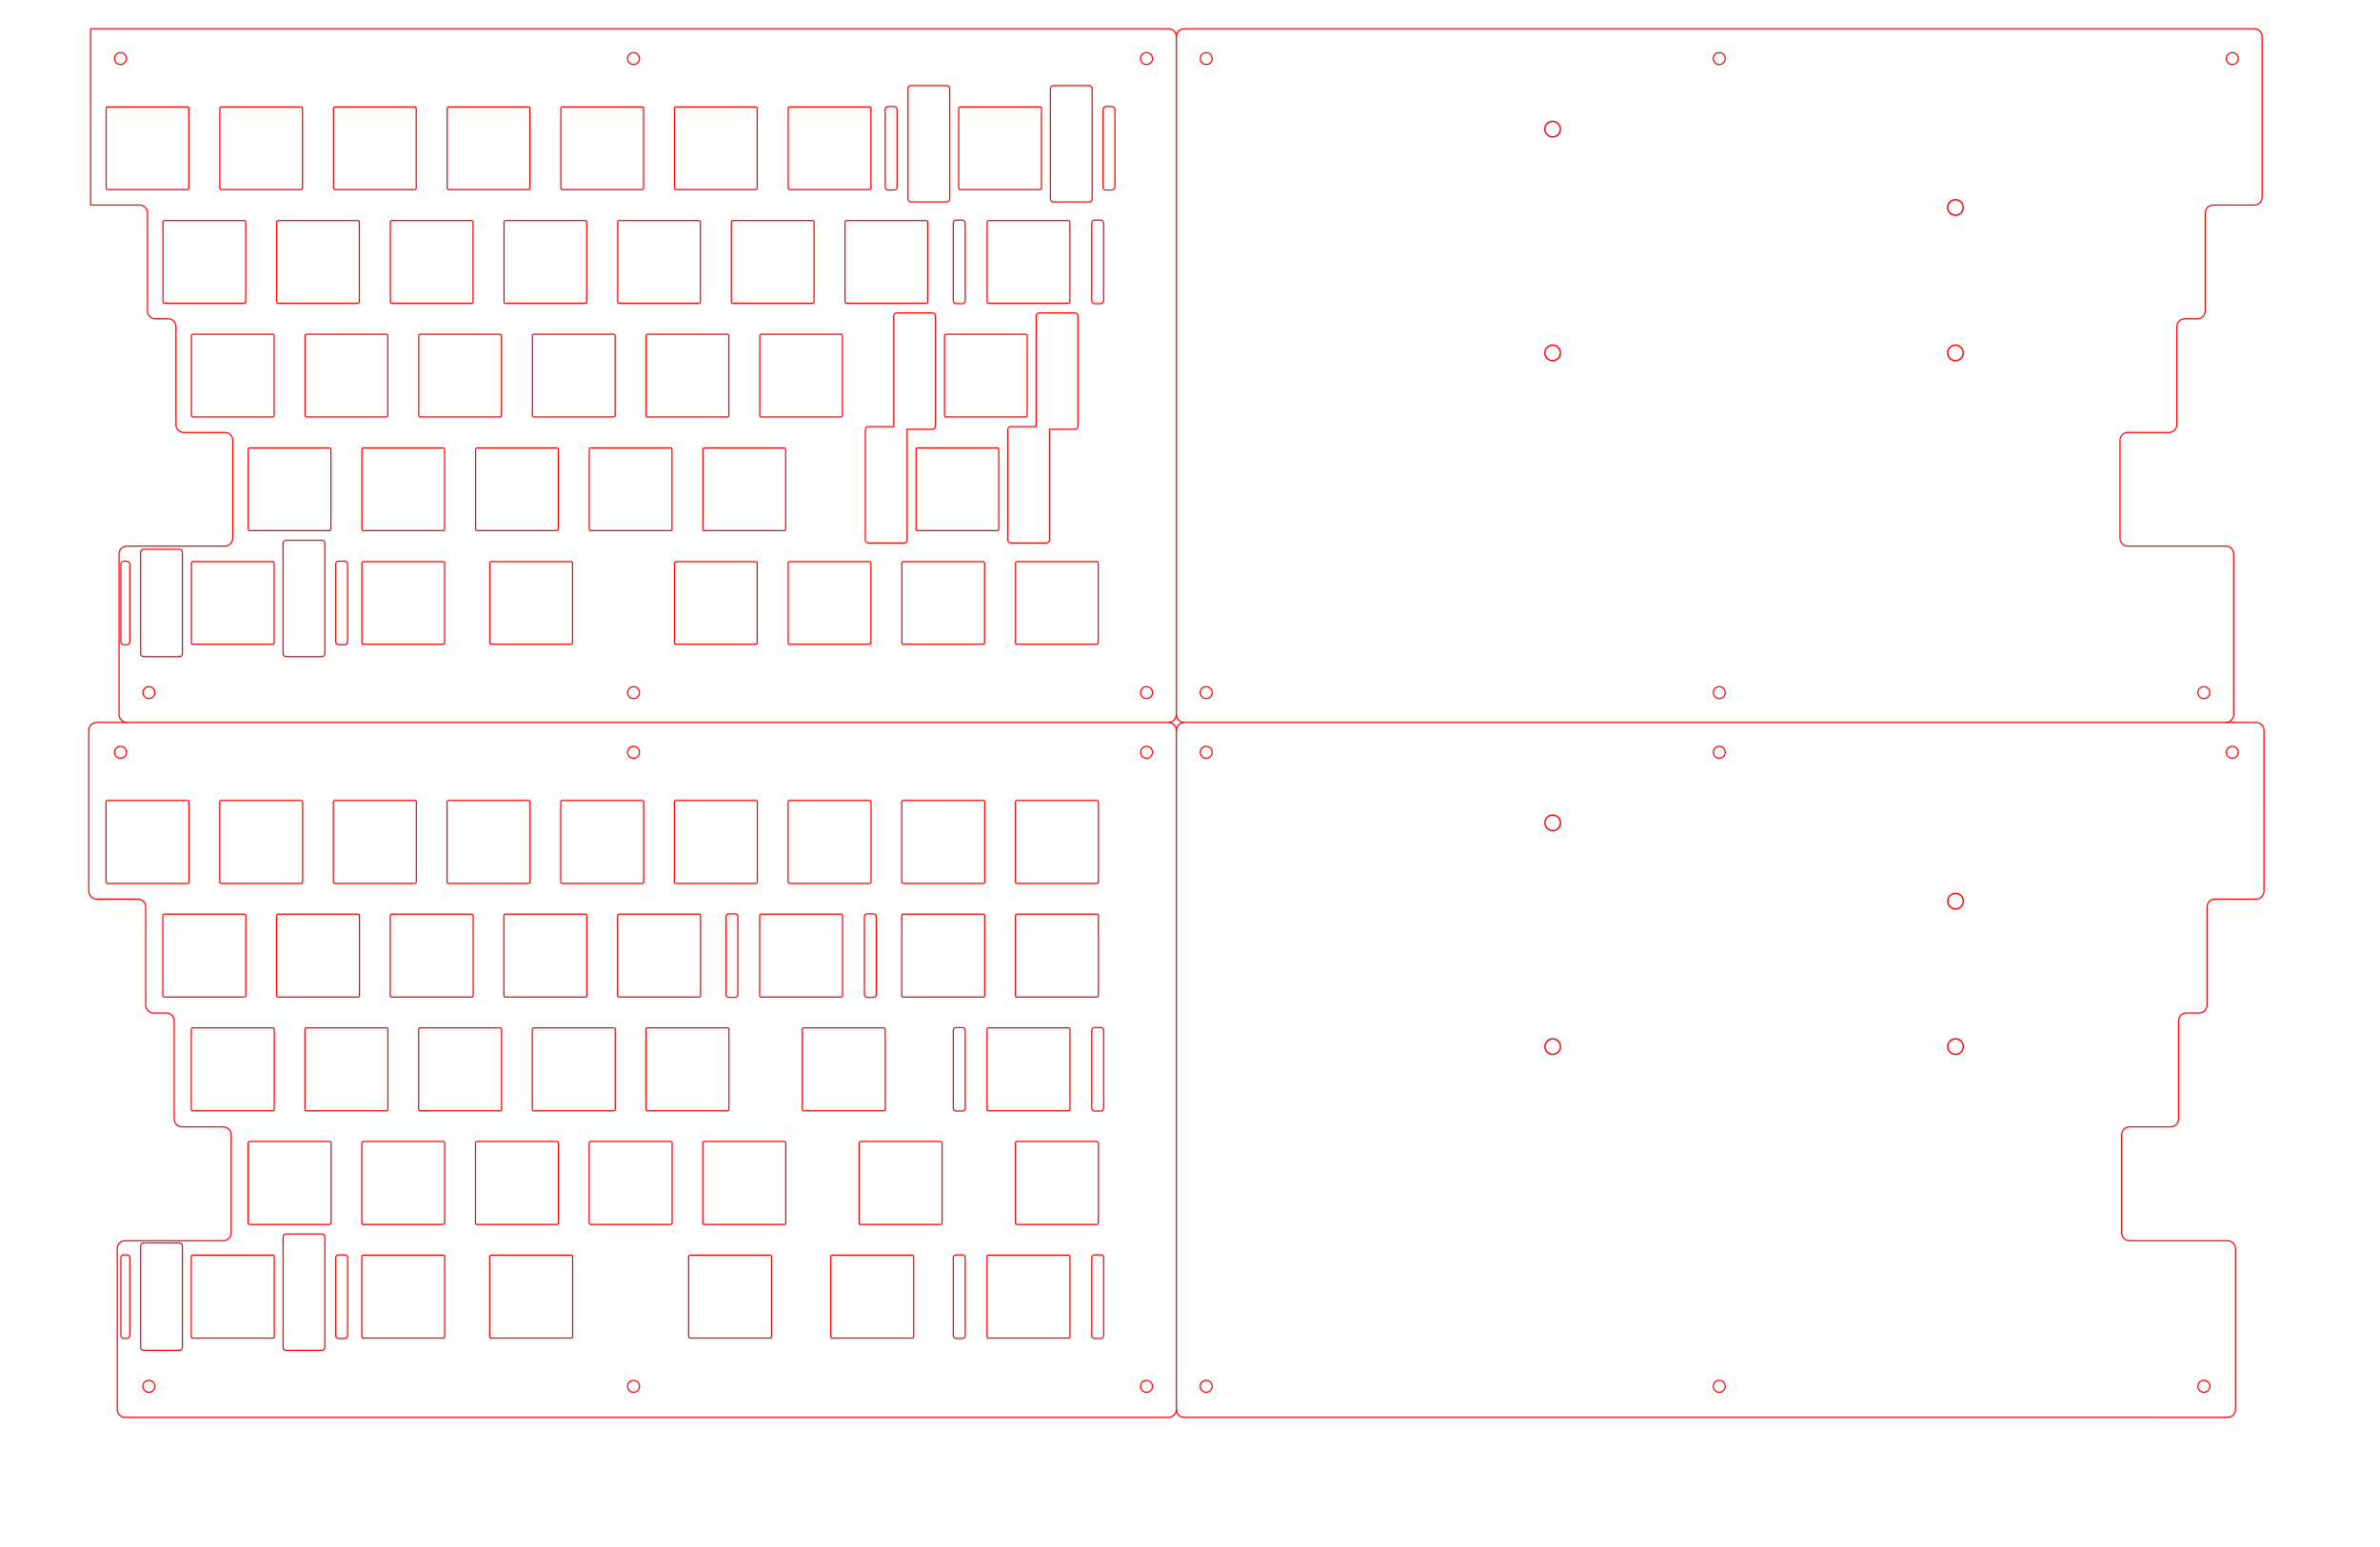 <?xml version="1.0" encoding="UTF-8" standalone="no"?>
<svg
   width="400mm"
   height="260mm"
   viewBox="0 0 400 260"
   version="1.1"
   id="svg5"
   sodipodi:docname="iVi_proto1_order1_paths.svg"
   inkscape:version="1.1.1 (3bf5ae0d25, 2021-09-20)"
   inkscape:export-filename="C:\Users\Carlos\Documents\repos\iVi_concept\split\finals\order\iVi_proto1_order1_paths.png"
   inkscape:export-xdpi="96"
   inkscape:export-ydpi="96"
   xmlns:inkscape="http://www.inkscape.org/namespaces/inkscape"
   xmlns:sodipodi="http://sodipodi.sourceforge.net/DTD/sodipodi-0.dtd"
   xmlns="http://www.w3.org/2000/svg"
   xmlns:svg="http://www.w3.org/2000/svg">
  <defs
     id="defs9">
    <inkscape:path-effect
       effect="fillet_chamfer"
       id="path-effect3517"
       is_visible="true"
       lpeversion="1"
       satellites_param="F,0,0,1,0,1.323,0,1 @ F,0,0,1,0,1.323,0,1 @ F,0,0,1,0,1.323,0,1 @ F,0,0,1,0,1.323,0,1 @ F,0,0,1,0,1.323,0,1 @ F,0,0,1,0,1.323,0,1 @ F,0,0,1,0,1.323,0,1 @ F,0,0,1,0,1.323,0,1 @ F,0,0,1,0,1.323,0,1 @ F,0,0,1,0,1.323,0,1 @ F,0,0,1,0,1.323,0,1 @ F,0,0,1,0,1.323,0,1"
       unit="px"
       method="auto"
       mode="F"
       radius="5"
       chamfer_steps="1"
       flexible="false"
       use_knot_distance="true"
       apply_no_radius="true"
       apply_with_radius="true"
       only_selected="false"
       hide_knots="false" />
    <inkscape:path-effect
       effect="fillet_chamfer"
       id="path-effect2631"
       is_visible="true"
       lpeversion="1"
       satellites_param="F,0,0,1,0,5,0,1 @ F,0,0,1,0,5,0,1 @ F,0,0,1,0,5,0,1 @ F,0,0,1,0,5,0,1 @ F,0,0,1,0,5,0,1 @ F,0,0,1,0,5,0,1 @ F,0,0,1,0,5,0,1 @ F,0,0,1,0,5,0,1 @ F,0,0,1,0,5,0,1 @ F,0,0,1,0,5,0,1 @ F,0,0,1,0,5,0,1 @ F,0,0,1,0,5,0,1"
       unit="mm"
       method="auto"
       mode="F"
       radius="5"
       chamfer_steps="1"
       flexible="false"
       use_knot_distance="true"
       apply_no_radius="true"
       apply_with_radius="true"
       only_selected="false"
       hide_knots="false" />
    <inkscape:path-effect
       effect="fillet_chamfer"
       id="path-effect2111"
       is_visible="true"
       lpeversion="1"
       satellites_param="F,0,0,1,0,0,0,1 @ F,0,0,1,0,0,0,1 @ F,0,0,1,0,0,0,1 @ F,0,0,1,0,0,0,1 @ F,0,0,1,0,0,0,1 @ F,0,0,1,0,0,0,1 @ F,0,0,1,0,0,0,1 @ F,0,0,1,0,0,0,1 @ F,0,0,1,0,0,0,1 @ F,0,0,1,0,0,0,1 @ F,0,0,1,0,0,0,1 @ F,0,0,1,0,0,0,1"
       unit="mm"
       method="auto"
       mode="F"
       radius="5"
       chamfer_steps="1"
       flexible="false"
       use_knot_distance="true"
       apply_no_radius="true"
       apply_with_radius="true"
       only_selected="false"
       hide_knots="false" />
    <inkscape:path-effect
       effect="fillet_chamfer"
       id="path-effect1744"
       is_visible="true"
       lpeversion="1"
       satellites_param="F,0,0,1,0,0,0,1 @ F,0,0,1,0,0,0,1 @ F,0,0,1,0,0,0,1 @ F,0,0,1,0,0,0,1 @ F,0,0,1,0,0,0,1 @ F,0,0,1,0,0,0,1 @ F,0,0,1,0,0,0,1 @ F,0,0,1,0,0,0,1 @ F,0,0,1,0,0,0,1 @ F,0,0,1,0,0,0,1 @ F,0,0,1,0,0,0,1 @ F,0,0,1,0,0,0,1"
       unit="mm"
       method="auto"
       mode="F"
       radius="5"
       chamfer_steps="1"
       flexible="false"
       use_knot_distance="true"
       apply_no_radius="true"
       apply_with_radius="true"
       only_selected="false"
       hide_knots="false" />
    <inkscape:path-effect
       effect="fillet_chamfer"
       id="path-effect275"
       is_visible="true"
       lpeversion="1"
       satellites_param="F,0,0,1,0,5,0,1 @ F,0,0,1,0,5,0,1 @ F,0,0,1,0,5,0,1 @ F,0,0,1,0,5,0,1 @ F,0,0,1,0,5,0,1 @ F,0,0,1,0,5,0,1 @ F,0,0,1,0,5,0,1 @ F,0,0,1,0,5,0,1 @ F,0,0,1,0,5,0,1 @ F,0,0,1,0,5,0,1 @ F,0,0,1,0,5,0,1 @ F,0,0,1,0,5,0,1 @ F,0,0,1,0,5,0,1 @ F,0,0,1,0,5,0,1 @ F,0,0,1,0,5,0,1 @ F,0,0,1,0,5,0,1"
       unit="mm"
       method="auto"
       mode="F"
       radius="5"
       chamfer_steps="1"
       flexible="false"
       use_knot_distance="true"
       apply_no_radius="true"
       apply_with_radius="true"
       only_selected="false"
       hide_knots="false" />
    <inkscape:path-effect
       effect="fillet_chamfer"
       id="path-effect273"
       is_visible="true"
       lpeversion="1"
       satellites_param="F,0,0,1,0,5,0,1 @ F,0,0,1,0,5,0,1 @ F,0,0,1,0,5,0,1 @ F,0,0,1,0,5,0,1 @ F,0,0,1,0,5,0,1 @ F,0,0,1,0,5,0,1 @ F,0,0,1,0,5,0,1 @ F,0,0,1,0,5,0,1 @ F,0,0,1,0,5,0,1 @ F,0,0,1,0,5,0,1 @ F,0,0,1,0,5,0,1 @ F,0,0,1,0,5,0,1"
       unit="mm"
       method="arc"
       mode="F"
       radius="5"
       chamfer_steps="1"
       flexible="false"
       use_knot_distance="true"
       apply_no_radius="true"
       apply_with_radius="true"
       only_selected="false"
       hide_knots="false" />
    <inkscape:path-effect
       effect="fillet_chamfer"
       id="path-effect134"
       is_visible="true"
       lpeversion="1"
       satellites_param="F,0,0,1,0,5,0,1 @ F,0,0,1,0,5,0,1 @ F,0,0,1,0,5,0,1 @ F,0,0,1,0,5,0,1 @ F,0,0,1,0,5,0,1 @ F,0,0,1,0,5,0,1 @ F,0,0,1,0,5,0,1 @ F,0,0,1,0,5,0,1 @ F,0,0,1,0,5,0,1 @ F,0,0,1,0,5,0,1 @ F,0,0,1,0,5,0,1 @ F,0,0,1,0,5,0,1 @ F,0,0,1,0,5,0,1 @ F,0,0,1,0,5,0,1 @ F,0,0,1,0,5,0,1 @ F,0,0,1,0,5,0,1 @ F,0,0,1,0,5,0,1 @ F,0,0,1,0,5,0,1 @ F,0,0,1,0,5,0,1 @ F,0,0,1,0,5,0,1 @ F,0,0,1,0,5,0,1 @ F,0,0,1,0,5,0,1 @ F,0,0,1,0,5,0,1 @ F,0,0,1,0,5,0,1 | F,0,0,1,0,5,0,1 @ F,0,0,1,0,5,0,1 @ F,0,0,1,0,5,0,1 @ F,0,0,1,0,5,0,1"
       unit="mm"
       method="auto"
       mode="F"
       radius="5"
       chamfer_steps="1"
       flexible="false"
       use_knot_distance="true"
       apply_no_radius="true"
       apply_with_radius="true"
       only_selected="false"
       hide_knots="false" />
    <inkscape:path-effect
       effect="fillet_chamfer"
       id="path-effect106"
       is_visible="true"
       lpeversion="1"
       satellites_param="F,0,0,1,0,5,0,1 @ F,0,0,1,0,5,0,1 @ F,0,0,1,0,5,0,1 @ F,0,0,1,0,5,0,1 @ F,0,0,1,0,5,0,1 @ F,0,0,1,0,5,0,1 @ F,0,0,1,0,5,0,1 @ F,0,0,1,0,5,0,1 @ F,0,0,1,0,5,0,1 @ F,0,0,1,0,5,0,1 @ F,0,0,1,0,5,0,1 @ F,0,0,1,0,5,0,1 @ F,0,0,1,0,5,0,1 @ F,0,0,1,0,5,0,1 @ F,0,0,1,0,5,0,1 @ F,0,0,1,0,5,0,1 @ F,0,0,1,0,5,0,1 @ F,0,0,1,0,5,0,1 @ F,0,0,1,0,5,0,1 @ F,0,0,1,0,5,0,1 @ F,0,0,1,0,5,0,1 @ F,0,0,1,0,5,0,1 @ F,0,0,1,0,5,0,1 @ F,0,0,1,0,5,0,1 | F,0,0,1,0,5,0,1 @ F,0,0,1,0,5,0,1 @ F,0,0,1,0,5,0,1 @ F,0,0,1,0,5,0,1"
       unit="mm"
       method="auto"
       mode="F"
       radius="5"
       chamfer_steps="1"
       flexible="false"
       use_knot_distance="true"
       apply_no_radius="true"
       apply_with_radius="true"
       only_selected="false"
       hide_knots="false" />
    <inkscape:path-effect
       effect="fillet_chamfer"
       id="path-effect78"
       is_visible="true"
       lpeversion="1"
       satellites_param="F,0,0,1,0,5,0,1 @ F,0,0,1,0,5,0,1 @ F,0,0,1,0,5,0,1 @ F,0,0,1,0,5,0,1 @ F,0,0,1,0,5,0,1 @ F,0,0,1,0,5,0,1 @ F,0,0,1,0,5,0,1 @ F,0,0,1,0,5,0,1 @ F,0,0,1,0,5,0,1 @ F,0,0,1,0,5,0,1 @ F,0,0,1,0,5,0,1 @ F,0,0,1,0,5,0,1 @ F,0,0,1,0,5,0,1 @ F,0,0,1,0,5,0,1 @ F,0,0,1,0,5,0,1 @ F,0,0,1,0,5,0,1 @ F,0,0,1,0,5,0,1 @ F,0,0,1,0,5,0,1 @ F,0,0,1,0,5,0,1 @ F,0,0,1,0,5,0,1 @ F,0,0,1,0,5,0,1 @ F,0,0,1,0,5,0,1 @ F,0,0,1,0,5,0,1 @ F,0,0,1,0,5,0,1 | F,0,0,1,0,5,0,1 @ F,0,0,1,0,5,0,1 @ F,0,0,1,0,5,0,1 @ F,0,0,1,0,5,0,1"
       unit="mm"
       method="auto"
       mode="F"
       radius="5"
       chamfer_steps="1"
       flexible="false"
       use_knot_distance="true"
       apply_no_radius="true"
       apply_with_radius="true"
       only_selected="false"
       hide_knots="false" />
    <inkscape:path-effect
       effect="fillet_chamfer"
       id="path-effect20"
       is_visible="true"
       lpeversion="1"
       satellites_param="F,0,0,1,0,5,0,1 @ F,0,0,1,0,5,0,1 @ F,0,0,1,0,5,0,1 @ F,0,0,1,0,5,0,1 @ F,0,0,1,0,5,0,1 @ F,0,0,1,0,5,0,1 @ F,0,0,1,0,5,0,1 @ F,0,0,1,0,5,0,1 @ F,0,0,1,0,5,0,1 @ F,0,0,1,0,5,0,1"
       unit="mm"
       method="auto"
       mode="F"
       radius="5"
       chamfer_steps="1"
       flexible="false"
       use_knot_distance="true"
       apply_no_radius="true"
       apply_with_radius="true"
       only_selected="false"
       hide_knots="false" />
    <inkscape:path-effect
       effect="fillet_chamfer"
       id="path-effect17"
       is_visible="true"
       lpeversion="1"
       satellites_param="F,0,0,1,0,5,0,1 @ F,0,0,1,0,5,0,1 @ IF,0,0,1,0,5,0,1 @ F,0,0,1,0,5,0,1 @ F,0,0,1,0,5,0,1 @ F,0,0,1,0,5,0,1 @ F,0,0,1,0,5,0,1 @ F,0,0,1,0,5,0,1 @ F,0,0,1,0,5,0,1 @ F,0,0,1,0,5,0,1 @ F,0,0,1,0,5,0,1 @ F,0,0,1,0,5,0,1 @ F,0,0,1,0,5,0,1 @ F,0,0,1,0,5,0,1 @ F,0,0,1,0,5,0,1 @ F,0,0,1,0,5,0,1 @ F,0,0,1,0,5,0,1 @ F,0,0,1,0,5,0,1 @ F,0,0,1,0,5,0,1 @ F,0,0,1,0,5,0,1 @ F,0,0,1,0,5,0,1 @ F,0,0,1,0,5,0,1 @ F,0,0,1,0,5,0,1 @ F,0,0,1,0,5,0,1 | F,0,0,1,0,5,0,1 @ F,0,0,1,0,5,0,1 @ F,0,0,1,0,5,0,1 @ F,0,0,1,0,5,0,1"
       unit="mm"
       method="auto"
       mode="F"
       radius="5"
       chamfer_steps="1"
       flexible="false"
       use_knot_distance="true"
       apply_no_radius="true"
       apply_with_radius="true"
       only_selected="false"
       hide_knots="false" />
    <inkscape:path-effect
       effect="fillet_chamfer"
       id="path-effect3259"
       is_visible="true"
       lpeversion="1"
       satellites_param="F,0,0,1,0,3,0,1 @ F,0,0,1,0,3,0,1 @ F,0,0,1,0,3,0,1 @ F,0,0,1,0,3,0,1 @ F,0,0,1,0,3,0,1 @ F,0,0,1,0,3,0,1 @ F,0,0,1,0,3,0,1 @ F,0,0,1,0,3,0,1 @ F,0,0,1,0,3,0,1 @ F,0,0,1,0,3,0,1 @ F,0,0,1,0,3,0,1 @ F,0,0,1,0,3,0,1 @ F,0,0,1,0,3,0,1 @ F,0,0,1,0,3,0,1 @ F,0,0,1,0,3,0,1 @ F,0,0,1,0,3,0,1 @ F,0,0,1,0,3,0,1 @ F,0,0,1,0,3,0,1 @ F,0,0,1,0,3,0,1 @ F,0,0,1,0,3,0,1"
       unit="mm"
       method="auto"
       mode="F"
       radius="3"
       chamfer_steps="1"
       flexible="false"
       use_knot_distance="true"
       apply_no_radius="true"
       apply_with_radius="true"
       only_selected="false"
       hide_knots="false" />
    <inkscape:path-effect
       effect="fillet_chamfer"
       id="path-effect3335"
       is_visible="true"
       lpeversion="1"
       satellites_param="F,0,0,1,0,3,0,1 @ F,0,0,1,0,3,0,1 @ F,0,0,1,0,3,0,1 @ F,0,0,1,0,3,0,1 @ F,0,0,1,0,3,0,1 @ F,0,0,1,0,3,0,1 @ F,0,0,1,0,3,0,1 @ F,0,0,1,0,3,0,1 @ F,0,0,1,0,3,0,1 @ F,0,0,1,0,3,0,1 @ F,0,0,1,0,3,0,1 @ F,0,0,1,0,3,0,1 @ F,0,0,1,0,3,0,1 @ F,0,0,1,0,3,0,1 @ F,0,0,1,0,3,0,1 @ F,0,0,1,0,3,0,1 @ F,0,0,1,0,3,0,1 @ F,0,0,1,0,3,0,1 @ F,0,0,1,0,3,0,1 @ F,0,0,1,0,3,0,1 @ F,0,0,1,0,3,0,1 @ F,0,0,1,0,3,0,1 @ F,0,0,1,0,3,0,1 @ F,0,0,1,0,3,0,1 @ F,0,0,1,0,3,0,1 @ F,0,0,1,0,3,0,1 @ F,0,0,1,0,3,0,1 @ F,0,0,1,0,3,0,1 @ F,0,0,1,0,3,0,1 @ F,0,0,1,0,3,0,1 @ F,0,0,1,0,3,0,1 @ F,0,0,1,0,3,0,1 @ F,0,0,1,0,3,0,1 @ F,0,0,1,0,3,0,1 @ F,0,0,1,0,3,0,1 @ F,0,0,1,0,3,0,1 @ F,0,0,1,0,3,0,1 @ F,0,0,1,0,3,0,1 @ F,0,0,1,0,3,0,1 @ F,0,0,1,0,3,0,1 @ F,0,0,1,0,3,0,1 @ F,0,0,1,0,3,0,1 @ F,0,0,1,0,3,0,1 @ F,0,0,1,0,3,0,1 @ F,0,0,1,0,3,0,1 @ F,0,0,1,0,3,0,1 @ F,0,0,1,0,3,0,1 @ F,0,0,1,0,3,0,1 @ F,0,0,1,0,3,0,1 @ F,0,0,1,0,3,0,1 @ F,0,0,1,0,3,0,1 @ F,0,0,1,0,3,0,1 | F,0,0,1,0,3,0,1 @ F,0,0,1,0,3,0,1 @ F,0,0,1,0,3,0,1 @ F,0,0,1,0,3,0,1 @ F,0,0,1,0,3,0,1 @ F,0,0,1,0,3,0,1 @ F,0,0,1,0,3,0,1 @ F,0,0,1,0,3,0,1"
       unit="mm"
       method="auto"
       mode="F"
       radius="3"
       chamfer_steps="1"
       flexible="false"
       use_knot_distance="true"
       apply_no_radius="true"
       apply_with_radius="true"
       only_selected="false"
       hide_knots="false" />
    <inkscape:path-effect
       effect="fillet_chamfer"
       id="path-effect797"
       is_visible="true"
       lpeversion="1"
       satellites_param="F,0,0,1,0,5,0,1 @ F,0,0,1,0,5,0,1 @ F,0,0,1,0,5,0,1 @ F,0,0,1,0,5,0,1 | F,0,0,1,0,5,0,1 @ F,0,0,1,0,5,0,1 @ F,0,0,1,0,5,0,1 @ F,0,0,1,0,5,0,1 @ F,0,0,1,0,5,0,1 @ F,0,0,1,0,5,0,1 @ F,0,0,1,0,5,0,1 @ F,0,0,1,0,5,0,1 | F,0,0,1,0,5,0,1 @ F,0,0,1,0,5,0,1 @ F,0,0,1,0,5,0,1 @ F,0,0,1,0,5,0,1"
       unit="mm"
       method="auto"
       mode="F"
       radius="5"
       chamfer_steps="1"
       flexible="false"
       use_knot_distance="true"
       apply_no_radius="true"
       apply_with_radius="true"
       only_selected="false"
       hide_knots="false" />
    <inkscape:path-effect
       effect="fillet_chamfer"
       id="path-effect542"
       is_visible="true"
       lpeversion="1"
       satellites_param="F,0,0,1,0,5,0,1 @ F,0,0,1,0,5,0,1 @ F,0,0,1,0,5,0,1 @ F,0,0,1,0,5,0,1 @ F,0,0,1,0,5,0,1 @ F,0,0,1,0,5,0,1 @ F,0,0,1,0,5,0,1 @ F,0,0,1,0,5,0,1 @ F,0,0,1,0,5,0,1 @ F,0,0,1,0,5,0,1 @ F,0,0,1,0,5,0,1 @ F,0,0,1,0,5,0,1 @ F,0,0,1,0,5,0,1 @ F,0,0,1,0,5,0,1 @ F,0,0,1,0,5,0,1 @ F,0,0,1,0,5,0,1"
       unit="mm"
       method="auto"
       mode="F"
       radius="5"
       chamfer_steps="1"
       flexible="false"
       use_knot_distance="true"
       apply_no_radius="true"
       apply_with_radius="true"
       only_selected="false"
       hide_knots="false" />
    <inkscape:path-effect
       effect="fillet_chamfer"
       id="path-effect388"
       is_visible="true"
       lpeversion="1"
       satellites_param="F,0,0,1,0,5,0,1 @ F,0,0,1,0,5,0,1 @ F,0,0,1,0,5,0,1 @ F,0,0,1,0,5,0,1 @ F,0,0,1,0,5,0,1 @ F,0,0,1,0,5,0,1 @ F,0,0,1,0,5,0,1 @ F,0,0,1,0,5,0,1 @ F,0,0,1,0,5,0,1 @ F,0,0,1,0,5,0,1 @ F,0,0,1,0,5,0,1 @ F,0,0,1,0,5,0,1"
       unit="mm"
       method="auto"
       mode="F"
       radius="5"
       chamfer_steps="1"
       flexible="false"
       use_knot_distance="true"
       apply_no_radius="true"
       apply_with_radius="true"
       only_selected="false"
       hide_knots="false" />
  </defs>
  <sodipodi:namedview
     id="namedview7"
     pagecolor="#ffffff"
     bordercolor="#666666"
     borderopacity="1.0"
     inkscape:pageshadow="2"
     inkscape:pageopacity="0.0"
     inkscape:pagecheckerboard="0"
     inkscape:document-units="mm"
     showgrid="false"
     inkscape:zoom="1.2846773"
     inkscape:cx="746.88016"
     inkscape:cy="458.87009"
     inkscape:window-width="2560"
     inkscape:window-height="1377"
     inkscape:window-x="1072"
     inkscape:window-y="472"
     inkscape:window-maximized="1"
     inkscape:current-layer="layer4-3"
     width="202.45mm"
     inkscape:object-paths="true"
     inkscape:snap-intersection-paths="true"
     inkscape:snap-bbox="true"
     inkscape:snap-smooth-nodes="true"
     inkscape:snap-nodes="true"
     inkscape:snap-object-midpoints="true"
     inkscape:snap-others="true"
     showguides="true"
     inkscape:guide-bbox="true" />
  <g
     inkscape:groupmode="layer"
     id="layer5"
     inkscape:label="switches_good"
     style="display:inline">
    <path
       style="font-size:12px;fill:none;fill-rule:evenodd;stroke:#ff0000;stroke-width:0.2;stroke-linecap:round;stroke-miterlimit:4;stroke-dasharray:none;stroke-opacity:1"
       d="m 150.207,71.65 c 1.7e-4,0.017 0.001,0.033 0.003,0.05 H 145.933 c -0.277,0 -0.501,0.225 -0.501,0.501 v 18.554 c 0,0.277 0.225,0.501 0.501,0.501 h 6.017 c 0.277,0 0.501,-0.225 0.501,-0.501 V 72.202 c -1.6e-4,-0.017 -0.001,-0.033 -0.003,-0.05 h 4.277 c 0.277,0 0.501,-0.225 0.501,-0.501 V 53.097 c 0,-0.277 -0.225,-0.501 -0.501,-0.501 h -6.017 c -0.277,0 -0.501,0.225 -0.501,0.501 z"
       id="path1384" />
    <path
       style="font-size:12px;fill:none;fill-rule:evenodd;stroke:#ff0000;stroke-width:0.2;stroke-linecap:round;stroke-miterlimit:4;stroke-dasharray:none;stroke-opacity:1"
       d="m 152.595,33.44 c 0,0.277 0.225,0.501 0.501,0.501 h 6.017 c 0.277,0 0.501,-0.225 0.501,-0.501 V 14.886 c 0,-0.277 -0.225,-0.501 -0.501,-0.501 h -6.017 c -0.277,0 -0.501,0.225 -0.501,0.501 z"
       id="path1406" />
    <path
       style="font-size:12px;fill:none;fill-rule:evenodd;stroke:#ff0000;stroke-width:0.2;stroke-linecap:round;stroke-miterlimit:4;stroke-dasharray:none;stroke-opacity:1"
       d="m 176.541,33.44 c 0,0.277 0.225,0.501 0.501,0.501 h 6.017 c 0.277,0 0.501,-0.225 0.501,-0.501 V 14.886 c 0,-0.277 -0.225,-0.501 -0.501,-0.501 h -6.017 c -0.277,0 -0.501,0.225 -0.501,0.501 z"
       id="path1404" />
    <path
       style="font-size:12px;fill:none;fill-rule:evenodd;stroke:#ff0000;stroke-width:0.2;stroke-linecap:round;stroke-miterlimit:4;stroke-dasharray:none;stroke-opacity:1"
       d="m 23.636,109.86 c 0,0.277 0.225,0.501 0.501,0.501 h 6.017 c 0.277,0 0.501,-0.225 0.501,-0.501 V 92.811 c 0,-0.277 -0.225,-0.501 -0.501,-0.501 h -6.017 c -0.277,0 -0.501,0.225 -0.501,0.501 z"
       id="path1402" />
    <path
       style="font-size:12px;fill:none;fill-rule:evenodd;stroke:#ff0000;stroke-width:0.2;stroke-linecap:round;stroke-miterlimit:4;stroke-dasharray:none;stroke-opacity:1"
       d="m 47.581,109.86 c 0,0.277 0.225,0.501 0.501,0.501 h 6.017 c 0.277,0 0.501,-0.225 0.501,-0.501 V 91.307 c 0,-0.277 -0.225,-0.501 -0.501,-0.501 h -6.017 c -0.277,0 -0.501,0.225 -0.501,0.501 z"
       id="path1400" />
    <path
       style="font-size:12px;fill:none;fill-rule:evenodd;stroke:#ff0000;stroke-width:0.2;stroke-linecap:round;stroke-miterlimit:4;stroke-dasharray:none;stroke-opacity:1"
       d="m 148.772,31.434 c 0,0.277 0.225,0.501 0.501,0.501 h 1.003 c 0.277,0 0.501,-0.225 0.501,-0.501 V 18.396 c 0,-0.277 -0.225,-0.501 -0.501,-0.501 h -1.003 c -0.277,0 -0.501,0.225 -0.501,0.501 z"
       id="path1398" />
    <path
       style="font-size:12px;fill:none;fill-rule:evenodd;stroke:#ff0000;stroke-width:0.2;stroke-linecap:round;stroke-miterlimit:4;stroke-dasharray:none;stroke-opacity:1"
       d="m 185.378,31.434 c 0,0.277 0.225,0.501 0.501,0.501 h 1.003 c 0.277,0 0.501,-0.225 0.501,-0.501 V 18.396 c 0,-0.277 -0.225,-0.501 -0.501,-0.501 h -1.003 c -0.277,0 -0.501,0.225 -0.501,0.501 z"
       id="path1396" />
    <path
       style="font-size:12px;fill:none;fill-rule:evenodd;stroke:#ff0000;stroke-width:0.2;stroke-linecap:round;stroke-miterlimit:4;stroke-dasharray:none;stroke-opacity:1"
       d="m 160.218,50.539 c 0,0.277 0.225,0.501 0.501,0.501 h 1.003 c 0.277,0 0.501,-0.225 0.501,-0.501 V 37.502 c 0,-0.277 -0.225,-0.501 -0.501,-0.501 h -1.003 c -0.277,0 -0.501,0.225 -0.501,0.501 z"
       id="path1394" />
    <path
       style="font-size:12px;fill:none;fill-rule:evenodd;stroke:#ff0000;stroke-width:0.2;stroke-linecap:round;stroke-miterlimit:4;stroke-dasharray:none;stroke-opacity:1"
       d="m 183.485,50.539 c 0,0.277 0.225,0.501 0.501,0.501 h 1.003 c 0.277,0 0.501,-0.225 0.501,-0.501 V 37.502 c 0,-0.277 -0.225,-0.501 -0.501,-0.501 h -1.003 c -0.277,0 -0.501,0.225 -0.501,0.501 z"
       id="path1392" />
    <path
       style="font-size:12px;fill:none;fill-rule:evenodd;stroke:#ff0000;stroke-width:0.2;stroke-linecap:round;stroke-miterlimit:4;stroke-dasharray:none;stroke-opacity:1"
       d="m 20.314,107.854 c 0,0.277 0.225,0.501 0.501,0.501 h 0.501 c 0.277,0 0.501,-0.225 0.501,-0.501 V 94.817 c 0,-0.277 -0.225,-0.501 -0.501,-0.501 h -0.501 c -0.277,0 -0.501,0.225 -0.501,0.501 z"
       id="path1390" />
    <path
       style="font-size:12px;fill:none;fill-rule:evenodd;stroke:#ff0000;stroke-width:0.2;stroke-linecap:round;stroke-miterlimit:4;stroke-dasharray:none;stroke-opacity:1"
       d="m 56.419,107.854 c 0,0.277 0.225,0.501 0.501,0.501 h 1.003 c 0.277,0 0.501,-0.225 0.501,-0.501 V 94.817 c 0,-0.277 -0.225,-0.501 -0.501,-0.501 h -1.003 c -0.277,0 -0.501,0.225 -0.501,0.501 z"
       id="path1388" />
    <path
       style="font-size:12px;fill:none;fill-rule:evenodd;stroke:#ff0000;stroke-width:0.2;stroke-linecap:round;stroke-miterlimit:4;stroke-dasharray:none;stroke-opacity:1"
       d="m 174.152,71.65 c 1.7e-4,0.017 0.001,0.033 0.003,0.05 h -4.277 c -0.277,0 -0.501,0.225 -0.501,0.501 v 18.554 c 0,0.277 0.225,0.501 0.501,0.501 h 6.017 c 0.277,0 0.501,-0.225 0.501,-0.501 V 72.202 c -1.6e-4,-0.017 -0.001,-0.033 -0.003,-0.05 h 4.277 c 0.277,0 0.501,-0.225 0.501,-0.501 V 53.097 c 0,-0.277 -0.225,-0.501 -0.501,-0.501 h -6.017 c -0.277,0 -0.501,0.225 -0.501,0.501 z"
       id="path1382" />
    <path
       id="rect1058"
       style="fill:none;stroke:#ff0000;stroke-width:0.2;stroke-opacity:1"
       d="m 18.09,17.965 h 13.4 c 0.139,0 0.25,0.112 0.25,0.25 v 13.4 c 0,0.139 -0.112,0.25 -0.25,0.25 H 18.09 c -0.139,0 -0.25,-0.112 -0.25,-0.25 v -13.4 c 0,-0.139 0.112,-0.25 0.25,-0.25 z" />
    <path
       id="rect1060"
       style="fill:none;stroke:#ff0000;stroke-width:0.2;stroke-opacity:1"
       d="m 37.195,17.965 h 13.4 c 0.139,0 0.25,0.112 0.25,0.25 v 13.4 c 0,0.139 -0.112,0.25 -0.25,0.25 h -13.4 c -0.139,0 -0.25,-0.112 -0.25,-0.25 v -13.4 c 0,-0.139 0.112,-0.25 0.25,-0.25 z" />
    <path
       id="rect1062"
       style="fill:none;stroke:#ff0000;stroke-width:0.2;stroke-opacity:1"
       d="m 56.3,17.965 h 13.4 c 0.139,0 0.25,0.112 0.25,0.25 v 13.4 c 0,0.139 -0.112,0.25 -0.25,0.25 h -13.4 c -0.139,0 -0.25,-0.112 -0.25,-0.25 v -13.4 c 0,-0.139 0.112,-0.25 0.25,-0.25 z" />
    <path
       id="rect1064"
       style="fill:none;stroke:#ff0000;stroke-width:0.2;stroke-opacity:1"
       d="m 75.405,17.965 h 13.4 c 0.139,0 0.25,0.112 0.25,0.25 v 13.4 c 0,0.139 -0.112,0.25 -0.25,0.25 h -13.4 c -0.139,0 -0.25,-0.112 -0.25,-0.25 v -13.4 c 0,-0.139 0.112,-0.25 0.25,-0.25 z" />
    <path
       id="rect1066"
       style="fill:none;stroke:#ff0000;stroke-width:0.2;stroke-opacity:1"
       d="m 94.51,17.965 h 13.4 c 0.139,0 0.25,0.112 0.25,0.25 v 13.4 c 0,0.139 -0.112,0.25 -0.25,0.25 H 94.51 c -0.139,0 -0.25,-0.112 -0.25,-0.25 v -13.4 c 0,-0.139 0.112,-0.25 0.25,-0.25 z" />
    <path
       id="rect1068"
       style="fill:none;stroke:#ff0000;stroke-width:0.2;stroke-opacity:1"
       d="m 113.615,17.965 h 13.4 c 0.139,0 0.25,0.112 0.25,0.25 v 13.4 c 0,0.139 -0.112,0.25 -0.25,0.25 h -13.4 c -0.139,0 -0.25,-0.112 -0.25,-0.25 v -13.4 c 0,-0.139 0.112,-0.25 0.25,-0.25 z" />
    <path
       id="rect1070"
       style="fill:none;stroke:#ff0000;stroke-width:0.2;stroke-opacity:1"
       d="m 132.72,17.965 h 13.4 c 0.139,0 0.25,0.112 0.25,0.25 v 13.4 c 0,0.139 -0.112,0.25 -0.25,0.25 h -13.4 c -0.139,0 -0.25,-0.112 -0.25,-0.25 v -13.4 c 0,-0.139 0.112,-0.25 0.25,-0.25 z" />
    <path
       id="rect1072"
       style="fill:none;stroke:#ff0000;stroke-width:0.2;stroke-opacity:1"
       d="m 161.378,17.965 h 13.4 c 0.139,0 0.25,0.112 0.25,0.25 v 13.4 c 0,0.139 -0.112,0.25 -0.25,0.25 h -13.4 c -0.139,0 -0.25,-0.112 -0.25,-0.25 v -13.4 c 0,-0.139 0.112,-0.25 0.25,-0.25 z" />
    <path
       id="rect1074"
       style="fill:none;stroke:#ff0000;stroke-width:0.2;stroke-opacity:1"
       d="m 27.642,37.07 h 13.4 c 0.139,0 0.25,0.112 0.25,0.25 v 13.4 c 0,0.139 -0.112,0.25 -0.25,0.25 h -13.4 c -0.139,0 -0.25,-0.112 -0.25,-0.25 v -13.4 c 0,-0.139 0.112,-0.25 0.25,-0.25 z" />
    <path
       id="rect1076"
       style="fill:none;stroke:#ff0000;stroke-width:0.2;stroke-opacity:1"
       d="m 46.747,37.07 h 13.4 c 0.139,0 0.25,0.112 0.25,0.25 v 13.4 c 0,0.139 -0.112,0.25 -0.25,0.25 h -13.4 c -0.139,0 -0.25,-0.112 -0.25,-0.25 v -13.4 c 0,-0.139 0.112,-0.25 0.25,-0.25 z" />
    <path
       id="rect1078"
       style="fill:none;stroke:#ff0000;stroke-width:0.2;stroke-opacity:1"
       d="m 65.853,37.07 h 13.4 c 0.139,0 0.25,0.112 0.25,0.25 v 13.4 c 0,0.139 -0.112,0.25 -0.25,0.25 h -13.4 c -0.139,0 -0.25,-0.112 -0.25,-0.25 v -13.4 c 0,-0.139 0.112,-0.25 0.25,-0.25 z" />
    <path
       id="rect1080"
       style="fill:none;stroke:#ff0000;stroke-width:0.2;stroke-opacity:1"
       d="m 84.958,37.07 h 13.4 c 0.139,0 0.25,0.112 0.25,0.25 v 13.4 c 0,0.139 -0.112,0.25 -0.25,0.25 h -13.4 c -0.139,0 -0.25,-0.112 -0.25,-0.25 v -13.4 c 0,-0.139 0.112,-0.25 0.25,-0.25 z" />
    <path
       id="rect1082"
       style="fill:none;stroke:#ff0000;stroke-width:0.2;stroke-opacity:1"
       d="m 104.063,37.07 h 13.4 c 0.139,0 0.25,0.112 0.25,0.25 v 13.4 c 0,0.139 -0.112,0.25 -0.25,0.25 h -13.4 c -0.139,0 -0.25,-0.112 -0.25,-0.25 v -13.4 c 0,-0.139 0.112,-0.25 0.25,-0.25 z" />
    <path
       id="rect1084"
       style="fill:none;stroke:#ff0000;stroke-width:0.2;stroke-opacity:1"
       d="m 123.168,37.07 h 13.4 c 0.139,0 0.25,0.112 0.25,0.25 v 13.4 c 0,0.139 -0.112,0.25 -0.25,0.25 h -13.4 c -0.139,0 -0.25,-0.112 -0.25,-0.25 v -13.4 c 0,-0.139 0.112,-0.25 0.25,-0.25 z" />
    <path
       id="rect1086"
       style="fill:none;stroke:#ff0000;stroke-width:0.2;stroke-opacity:1"
       d="m 142.273,37.07 h 13.4 c 0.139,0 0.25,0.112 0.25,0.25 v 13.4 c 0,0.139 -0.112,0.25 -0.25,0.25 h -13.4 c -0.139,0 -0.25,-0.112 -0.25,-0.25 v -13.4 c 0,-0.139 0.112,-0.25 0.25,-0.25 z" />
    <path
       id="rect1088"
       style="fill:none;stroke:#ff0000;stroke-width:0.2;stroke-opacity:1"
       d="m 166.154,37.07 h 13.4 c 0.139,0 0.25,0.112 0.25,0.25 v 13.4 c 0,0.139 -0.112,0.25 -0.25,0.25 h -13.4 c -0.139,0 -0.25,-0.112 -0.25,-0.25 v -13.4 c 0,-0.139 0.112,-0.25 0.25,-0.25 z" />
    <path
       id="rect1090"
       style="fill:none;stroke:#ff0000;stroke-width:0.2;stroke-opacity:1"
       d="m 32.419,56.175 h 13.4 c 0.139,0 0.25,0.112 0.25,0.25 v 13.4 c 0,0.139 -0.112,0.25 -0.25,0.25 H 32.419 c -0.139,0 -0.25,-0.112 -0.25,-0.25 V 56.425 c 0,-0.139 0.112,-0.25 0.25,-0.25 z" />
    <path
       id="rect1092"
       style="fill:none;stroke:#ff0000;stroke-width:0.2;stroke-opacity:1"
       d="m 51.524,56.175 h 13.4 c 0.139,0 0.25,0.112 0.25,0.25 v 13.4 c 0,0.139 -0.112,0.25 -0.25,0.25 H 51.524 c -0.139,0 -0.25,-0.112 -0.25,-0.25 V 56.425 c 0,-0.139 0.112,-0.25 0.25,-0.25 z" />
    <path
       id="rect1094"
       style="fill:none;stroke:#ff0000;stroke-width:0.2;stroke-opacity:1"
       d="m 70.629,56.175 h 13.4 c 0.139,0 0.25,0.112 0.25,0.25 v 13.4 c 0,0.139 -0.112,0.25 -0.25,0.25 h -13.4 c -0.139,0 -0.25,-0.112 -0.25,-0.25 V 56.425 c 0,-0.139 0.112,-0.25 0.25,-0.25 z" />
    <path
       id="rect1096"
       style="fill:none;stroke:#ff0000;stroke-width:0.2;stroke-opacity:1"
       d="m 89.734,56.175 h 13.4 c 0.139,0 0.25,0.112 0.25,0.25 v 13.4 c 0,0.139 -0.112,0.25 -0.25,0.25 H 89.734 c -0.139,0 -0.25,-0.112 -0.25,-0.25 V 56.425 c 0,-0.139 0.112,-0.25 0.25,-0.25 z" />
    <path
       id="rect1098"
       style="fill:none;stroke:#ff0000;stroke-width:0.2;stroke-opacity:1"
       d="m 108.839,56.175 h 13.4 c 0.139,0 0.25,0.112 0.25,0.25 v 13.4 c 0,0.139 -0.112,0.25 -0.25,0.25 h -13.4 c -0.139,0 -0.25,-0.112 -0.25,-0.25 V 56.425 c 0,-0.139 0.112,-0.25 0.25,-0.25 z" />
    <path
       id="rect1100"
       style="fill:none;stroke:#ff0000;stroke-width:0.2;stroke-opacity:1"
       d="m 127.944,56.175 h 13.4 c 0.139,0 0.25,0.112 0.25,0.25 v 13.4 c 0,0.139 -0.112,0.25 -0.25,0.25 h -13.4 c -0.139,0 -0.25,-0.112 -0.25,-0.25 V 56.425 c 0,-0.139 0.112,-0.25 0.25,-0.25 z" />
    <path
       id="rect1102"
       style="fill:none;stroke:#ff0000;stroke-width:0.2;stroke-opacity:1"
       d="m 158.99,56.175 h 13.4 c 0.139,0 0.25,0.112 0.25,0.25 v 13.4 c 0,0.139 -0.112,0.25 -0.25,0.25 h -13.4 c -0.139,0 -0.25,-0.112 -0.25,-0.25 V 56.425 c 0,-0.139 0.112,-0.25 0.25,-0.25 z" />
    <path
       id="rect1104"
       style="fill:none;stroke:#ff0000;stroke-width:0.2;stroke-opacity:1"
       d="m 41.971,75.281 h 13.4 c 0.139,0 0.25,0.112 0.25,0.25 v 13.4 c 0,0.139 -0.112,0.25 -0.25,0.25 H 41.971 c -0.139,0 -0.25,-0.112 -0.25,-0.25 v -13.4 c 0,-0.139 0.112,-0.25 0.25,-0.25 z" />
    <path
       id="rect1106"
       style="fill:none;stroke:#ff0000;stroke-width:0.2;stroke-opacity:1"
       d="m 61.076,75.281 h 13.4 c 0.139,0 0.25,0.112 0.25,0.25 v 13.4 c 0,0.139 -0.112,0.25 -0.25,0.25 H 61.076 c -0.139,0 -0.25,-0.112 -0.25,-0.25 v -13.4 c 0,-0.139 0.112,-0.25 0.25,-0.25 z" />
    <path
       id="rect1108"
       style="fill:none;stroke:#ff0000;stroke-width:0.2;stroke-opacity:1"
       d="m 80.181,75.281 h 13.4 c 0.139,0 0.25,0.112 0.25,0.25 v 13.4 c 0,0.139 -0.112,0.25 -0.25,0.25 h -13.4 c -0.139,0 -0.25,-0.112 -0.25,-0.25 v -13.4 c 0,-0.139 0.112,-0.25 0.25,-0.25 z" />
    <path
       id="rect1110"
       style="fill:none;stroke:#ff0000;stroke-width:0.2;stroke-opacity:1"
       d="m 99.287,75.281 h 13.4 c 0.139,0 0.25,0.112 0.25,0.25 v 13.4 c 0,0.139 -0.112,0.25 -0.25,0.25 H 99.287 c -0.139,0 -0.25,-0.112 -0.25,-0.25 v -13.4 c 0,-0.139 0.112,-0.25 0.25,-0.25 z" />
    <path
       id="rect1112"
       style="fill:none;stroke:#ff0000;stroke-width:0.2;stroke-opacity:1"
       d="m 118.392,75.281 h 13.4 c 0.139,0 0.25,0.112 0.25,0.25 v 13.4 c 0,0.139 -0.112,0.25 -0.25,0.25 h -13.4 c -0.139,0 -0.25,-0.112 -0.25,-0.25 v -13.4 c 0,-0.139 0.112,-0.25 0.25,-0.25 z" />
    <path
       id="rect1114"
       style="fill:none;stroke:#ff0000;stroke-width:0.2;stroke-opacity:1"
       d="m 154.214,75.281 h 13.4 c 0.139,0 0.25,0.112 0.25,0.25 v 13.4 c 0,0.139 -0.112,0.25 -0.25,0.25 h -13.4 c -0.139,0 -0.25,-0.112 -0.25,-0.25 v -13.4 c 0,-0.139 0.112,-0.25 0.25,-0.25 z" />
    <path
       id="rect1116"
       style="fill:none;stroke:#ff0000;stroke-width:0.2;stroke-opacity:1"
       d="m 32.419,94.386 h 13.4 c 0.139,0 0.25,0.112 0.25,0.25 v 13.4 c 0,0.139 -0.112,0.25 -0.25,0.25 H 32.419 c -0.139,0 -0.25,-0.112 -0.25,-0.25 V 94.636 c 0,-0.139 0.112,-0.25 0.25,-0.25 z" />
    <path
       id="rect1118"
       style="fill:none;stroke:#ff0000;stroke-width:0.2;stroke-opacity:1"
       d="m 61.076,94.386 h 13.4 c 0.139,0 0.25,0.112 0.25,0.25 v 13.4 c 0,0.139 -0.112,0.25 -0.25,0.25 H 61.076 c -0.139,0 -0.25,-0.112 -0.25,-0.25 V 94.636 c 0,-0.139 0.112,-0.25 0.25,-0.25 z" />
    <path
       id="rect1120"
       style="fill:none;stroke:#ff0000;stroke-width:0.2;stroke-opacity:1"
       d="m 82.57,94.386 h 13.4 c 0.139,0 0.25,0.112 0.25,0.25 v 13.4 c 0,0.139 -0.112,0.25 -0.25,0.25 h -13.4 c -0.139,0 -0.25,-0.112 -0.25,-0.25 V 94.636 c 0,-0.139 0.112,-0.25 0.25,-0.25 z" />
    <path
       id="rect1122"
       style="fill:none;stroke:#ff0000;stroke-width:0.2;stroke-opacity:1"
       d="m 113.615,94.386 h 13.4 c 0.139,0 0.25,0.112 0.25,0.25 v 13.4 c 0,0.139 -0.112,0.25 -0.25,0.25 h -13.4 c -0.139,0 -0.25,-0.112 -0.25,-0.25 V 94.636 c 0,-0.139 0.112,-0.25 0.25,-0.25 z" />
    <path
       id="rect1124"
       style="fill:none;stroke:#ff0000;stroke-width:0.2;stroke-opacity:1"
       d="m 132.72,94.386 h 13.4 c 0.139,0 0.25,0.112 0.25,0.25 v 13.4 c 0,0.139 -0.112,0.25 -0.25,0.25 h -13.4 c -0.139,0 -0.25,-0.112 -0.25,-0.25 V 94.636 c 0,-0.139 0.112,-0.25 0.25,-0.25 z" />
    <path
       id="rect1126"
       style="fill:none;stroke:#ff0000;stroke-width:0.2;stroke-opacity:1"
       d="m 151.826,94.386 h 13.4 c 0.139,0 0.25,0.112 0.25,0.25 v 13.4 c 0,0.139 -0.112,0.25 -0.25,0.25 h -13.4 c -0.139,0 -0.25,-0.112 -0.25,-0.25 V 94.636 c 0,-0.139 0.112,-0.25 0.25,-0.25 z" />
    <path
       id="rect1128"
       style="fill:none;stroke:#ff0000;stroke-width:0.2;stroke-opacity:1"
       d="m 170.931,94.386 h 13.4 c 0.139,0 0.25,0.112 0.25,0.25 v 13.4 c 0,0.139 -0.112,0.25 -0.25,0.25 h -13.4 c -0.139,0 -0.25,-0.112 -0.25,-0.25 V 94.636 c 0,-0.139 0.112,-0.25 0.25,-0.25 z" />
  </g>
  <g
     inkscape:groupmode="layer"
     id="layer1"
     inkscape:label="outer_case"
     style="display:inline">
    <path
       id="path11"
       style="fill:none;stroke:#ff0000;stroke-width:0.2;stroke-miterlimit:4;stroke-dasharray:none;stroke-opacity:1"
       d="m 196.39,121.418 c 0.731,0 1.323,-0.592 1.323,-1.323 V 6.155 c 0,-0.731 -0.592,-1.323 -1.323,-1.323 H 15.237 V 34.468 h 8.23 c 0.731,0 1.323,0.592 1.323,1.323 v 16.459 c 0,0.731 0.592,1.323 1.323,1.323 h 2.13 c 0.731,0 1.323,0.592 1.323,1.323 v 16.459 c 0,0.731 0.592,1.323 1.323,1.323 h 6.907 c 0.731,0 1.323,0.592 1.323,1.323 v 16.459 c 0,0.731 -0.592,1.323 -1.323,1.323 H 21.336 c -0.731,0 -1.323,0.592 -1.323,1.323 v 26.989 c 0,0.731 0.592,1.323 1.323,1.323"
       sodipodi:nodetypes="csssccccccccccccccsssc" />
  </g>
  <g
     inkscape:groupmode="layer"
     id="layer2"
     inkscape:label="screw_holes"
     style="display:inline">
    <path
       id="path326"
       style="fill:none;fill-rule:evenodd;stroke:#ff0000;stroke-width:0.2;stroke-opacity:1"
       d="M 21.254,9.846 A 1.003,1.003 0 0 1 20.251,10.849 1.003,1.003 0 0 1 19.248,9.846 1.003,1.003 0 0 1 20.251,8.843 1.003,1.003 0 0 1 21.254,9.846 Z" />
    <path
       id="circle510"
       style="fill:none;fill-rule:evenodd;stroke:#ff0000;stroke-width:0.2;stroke-opacity:1"
       d="M 107.478,9.846 A 1.003,1.003 0 0 1 106.475,10.849 1.003,1.003 0 0 1 105.472,9.846 1.003,1.003 0 0 1 106.475,8.843 1.003,1.003 0 0 1 107.478,9.846 Z" />
    <path
       id="circle512"
       style="fill:none;fill-rule:evenodd;stroke:#ff0000;stroke-width:0.2;stroke-opacity:1"
       d="m 193.702,9.846 a 1.003,1.003 0 0 1 -1.003,1.003 1.003,1.003 0 0 1 -1.003,-1.003 1.003,1.003 0 0 1 1.003,-1.003 1.003,1.003 0 0 1 1.003,1.003 z" />
    <path
       id="circle514"
       style="fill:none;fill-rule:evenodd;stroke:#ff0000;stroke-width:0.2;stroke-opacity:1"
       d="m 193.702,116.404 a 1.003,1.003 0 0 1 -1.003,1.003 1.003,1.003 0 0 1 -1.003,-1.003 1.003,1.003 0 0 1 1.003,-1.003 1.003,1.003 0 0 1 1.003,1.003 z" />
    <path
       id="circle516"
       style="fill:none;fill-rule:evenodd;stroke:#ff0000;stroke-width:0.2;stroke-opacity:1"
       d="m 107.478,116.404 a 1.003,1.003 0 0 1 -1.003,1.003 1.003,1.003 0 0 1 -1.003,-1.003 1.003,1.003 0 0 1 1.003,-1.003 1.003,1.003 0 0 1 1.003,1.003 z" />
    <path
       id="circle518"
       style="fill:none;fill-rule:evenodd;stroke:#ff0000;stroke-width:0.2;stroke-opacity:1"
       d="m 26.031,116.404 a 1.003,1.003 0 0 1 -1.003,1.003 1.003,1.003 0 0 1 -1.003,-1.003 1.003,1.003 0 0 1 1.003,-1.003 1.003,1.003 0 0 1 1.003,1.003 z" />
  </g>
  <g
     inkscape:groupmode="layer"
     id="layer6"
     inkscape:label="right_bottom"
     style="display:inline">
    <g
       id="g2421"
       transform="matrix(-1,0,0,1,395.426,1.7240149e-4)"
       style="stroke:#ff0000;stroke-opacity:1">
      <g
         id="layer4"
         inkscape:label="proto_board"
         style="display:inline;stroke:#ff0000;stroke-opacity:1">
        <g
           id="g2846"
           transform="matrix(1.003,0,0,1.003,23.445,-13.248)"
           style="fill:none;stroke:#ff0000;stroke-width:0.199;stroke-miterlimit:4;stroke-dasharray:none;stroke-opacity:1">
          <g
             id="layer1-6"
             inkscape:label="proto_board"
             style="display:inline;fill:none;stroke:#ff0000;stroke-width:0.199;stroke-miterlimit:4;stroke-dasharray:none;stroke-opacity:1"
             transform="matrix(-1,0,0,1,153.07,16.926)">
            <g
               id="g44"
               transform="matrix(0.003,0,0,0.003,37.689,13.238)"
               style="fill:none;stroke:#ff0000;stroke-width:78.513;stroke-miterlimit:4;stroke-dasharray:none;stroke-opacity:1">
              <g
                 style="fill:none;fill-opacity:1;stroke:#ff0000;stroke-width:78.513;stroke-linecap:round;stroke-linejoin:round;stroke-miterlimit:4;stroke-dasharray:none;stroke-opacity:1"
                 id="g1800"
                 inkscape:label="top_left_screw"
                 transform="translate(-5315.371,-20002.371)">
                <path
                   id="circle1798"
                   style="fill:none;stroke:#ff0000;stroke-width:78.513;stroke-miterlimit:4;stroke-dasharray:none;stroke-opacity:1"
                   d="M 7308.071,21562.5 A 433.071,433.071 0 0 1 6875,21995.571 433.071,433.071 0 0 1 6441.929,21562.5 433.071,433.071 0 0 1 6875,21129.429 433.071,433.071 0 0 1 7308.071,21562.5 Z" />
              </g>
              <g
                 style="display:inline;fill:none;fill-opacity:1;stroke:#ff0000;stroke-width:78.513;stroke-linecap:round;stroke-linejoin:round;stroke-miterlimit:4;stroke-dasharray:none;stroke-opacity:1"
                 id="g1806"
                 inkscape:label="bottom_left_screw"
                 transform="translate(-5315.371,-20002.371)">
                <path
                   id="circle1804"
                   style="fill:none;stroke:#ff0000;stroke-width:78.513;stroke-miterlimit:4;stroke-dasharray:none;stroke-opacity:1"
                   d="M 7308.071,34062.5 A 433.071,433.071 0 0 1 6875,34495.571 433.071,433.071 0 0 1 6441.929,34062.5 433.071,433.071 0 0 1 6875,33629.429 433.071,433.071 0 0 1 7308.071,34062.5 Z" />
              </g>
              <g
                 style="display:inline;fill:none;fill-opacity:1;stroke:#ff0000;stroke-width:78.513;stroke-linecap:round;stroke-linejoin:round;stroke-miterlimit:4;stroke-dasharray:none;stroke-opacity:1"
                 id="g1908"
                 inkscape:label="bottom_right_screw"
                 transform="translate(-5315.371,-20002.371)">
                <path
                   id="circle1906"
                   style="fill:none;stroke:#ff0000;stroke-width:78.513;stroke-miterlimit:4;stroke-dasharray:none;stroke-opacity:1"
                   d="M 29808.071,34062.5 A 433.071,433.071 0 0 1 29375,34495.571 433.071,433.071 0 0 1 28941.929,34062.5 433.071,433.071 0 0 1 29375,33629.429 433.071,433.071 0 0 1 29808.071,34062.5 Z" />
              </g>
              <g
                 style="display:inline;fill:none;fill-opacity:1;stroke:#ff0000;stroke-width:78.513;stroke-linecap:round;stroke-linejoin:round;stroke-miterlimit:4;stroke-dasharray:none;stroke-opacity:1"
                 id="g1914"
                 inkscape:label="top_right_screw"
                 transform="translate(-5315.371,-20002.371)">
                <path
                   id="circle1912"
                   style="fill:none;stroke:#ff0000;stroke-width:78.513;stroke-miterlimit:4;stroke-dasharray:none;stroke-opacity:1"
                   d="M 29808.071,25937.5 A 433.071,433.071 0 0 1 29375,26370.571 433.071,433.071 0 0 1 28941.929,25937.5 433.071,433.071 0 0 1 29375,25504.429 433.071,433.071 0 0 1 29808.071,25937.5 Z" />
              </g>
            </g>
          </g>
        </g>
      </g>
      <g
         id="layer1-5"
         inkscape:label="outer_case"
         style="display:inline;stroke:#ff0000;stroke-opacity:1">
        <path
           id="path11-6"
           style="fill:none;stroke:#ff0000;stroke-width:0.2;stroke-miterlimit:4;stroke-dasharray:none;stroke-opacity:1"
           d="m 197.713,6.155 c 0,-0.731 -0.592,-1.323 -1.323,-1.323 H 16.56 c -0.731,-2e-7 -1.323,0.592 -1.323,1.323 V 33.145 c 0,0.731 0.592,1.323 1.323,1.323 h 6.907 c 0.731,0 1.323,0.592 1.323,1.323 v 16.459 c 0,0.731 0.592,1.323 1.323,1.323 h 2.13 c 0.731,0 1.323,0.592 1.323,1.323 v 16.459 c 0,0.731 0.592,1.323 1.323,1.323 h 6.907 c 0.731,0 1.323,0.592 1.323,1.323 v 16.459 c 0,0.731 -0.592,1.323 -1.323,1.323 H 21.336 c -0.731,0 -1.323,0.592 -1.323,1.323 v 26.989 c -2e-6,0.731 0.592,1.323 1.323,1.323 m 175.054,0 c 0.731,0 1.323,-0.592 1.323,-1.323"
           sodipodi:nodetypes="ccssscccccccccccccsssccc" />
      </g>
      <g
         id="layer2-1"
         inkscape:label="screw_holes"
         style="display:inline;stroke:#ff0000;stroke-opacity:1">
        <path
           id="path326-7"
           style="fill:none;fill-rule:evenodd;stroke:#ff0000;stroke-width:0.2;stroke-opacity:1"
           d="M 21.254,9.846 A 1.003,1.003 0 0 1 20.251,10.849 1.003,1.003 0 0 1 19.248,9.846 1.003,1.003 0 0 1 20.251,8.843 1.003,1.003 0 0 1 21.254,9.846 Z" />
        <path
           id="circle510-5"
           style="fill:none;fill-rule:evenodd;stroke:#ff0000;stroke-width:0.2;stroke-opacity:1"
           d="M 107.478,9.846 A 1.003,1.003 0 0 1 106.475,10.849 1.003,1.003 0 0 1 105.472,9.846 1.003,1.003 0 0 1 106.475,8.843 1.003,1.003 0 0 1 107.478,9.846 Z" />
        <path
           id="circle512-4"
           style="fill:none;fill-rule:evenodd;stroke:#ff0000;stroke-width:0.2;stroke-opacity:1"
           d="m 193.702,9.846 a 1.003,1.003 0 0 1 -1.003,1.003 1.003,1.003 0 0 1 -1.003,-1.003 1.003,1.003 0 0 1 1.003,-1.003 1.003,1.003 0 0 1 1.003,1.003 z" />
        <path
           id="circle514-4"
           style="fill:none;fill-rule:evenodd;stroke:#ff0000;stroke-width:0.2;stroke-opacity:1"
           d="m 193.702,116.404 a 1.003,1.003 0 0 1 -1.003,1.003 1.003,1.003 0 0 1 -1.003,-1.003 1.003,1.003 0 0 1 1.003,-1.003 1.003,1.003 0 0 1 1.003,1.003 z" />
        <path
           id="circle516-9"
           style="fill:none;fill-rule:evenodd;stroke:#ff0000;stroke-width:0.2;stroke-opacity:1"
           d="m 107.478,116.404 a 1.003,1.003 0 0 1 -1.003,1.003 1.003,1.003 0 0 1 -1.003,-1.003 1.003,1.003 0 0 1 1.003,-1.003 1.003,1.003 0 0 1 1.003,1.003 z" />
        <path
           id="circle518-7"
           style="fill:none;fill-rule:evenodd;stroke:#ff0000;stroke-width:0.2;stroke-opacity:1"
           d="m 26.031,116.404 a 1.003,1.003 0 0 1 -1.003,1.003 1.003,1.003 0 0 1 -1.003,-1.003 1.003,1.003 0 0 1 1.003,-1.003 1.003,1.003 0 0 1 1.003,1.003 z" />
      </g>
    </g>
  </g>
  <g
     inkscape:groupmode="layer"
     id="layer7"
     inkscape:label="left_bottom"
     style="display:inline">
    <g
       id="g3289"
       transform="translate(192.977,116.587)"
       style="stroke:#ff0000;stroke-opacity:1">
      <g
         id="layer4-3"
         inkscape:label="proto_board"
         style="stroke:#ff0000;stroke-opacity:1">
        <g
           id="g1417"
           transform="matrix(1.003,0,0,1.003,4.69,-48.913)"
           style="fill:none;stroke:#ff0000;stroke-width:0.199;stroke-miterlimit:4;stroke-dasharray:none;stroke-opacity:1">
          <g
             id="layer1-5-1"
             inkscape:label="proto_board"
             style="display:inline;fill:none;stroke:#ff0000;stroke-width:0.199;stroke-miterlimit:4;stroke-dasharray:none;stroke-opacity:1"
             transform="translate(20.74,52.487)">
            <g
               id="g44-3"
               transform="matrix(0.003,0,0,0.003,37.689,13.238)"
               style="fill:none;stroke:#ff0000;stroke-width:78.512;stroke-miterlimit:4;stroke-dasharray:none;stroke-opacity:1">
              <g
                 style="fill:none;fill-opacity:1;stroke:#ff0000;stroke-width:78.512;stroke-linecap:round;stroke-linejoin:round;stroke-miterlimit:4;stroke-dasharray:none;stroke-opacity:1"
                 id="g1800-1"
                 inkscape:label="top_left_screw"
                 transform="translate(-5315.371,-20002.371)">
                <path
                   id="circle1798-8"
                   style="fill:none;stroke:#ff0000;stroke-width:78.512;stroke-miterlimit:4;stroke-dasharray:none;stroke-opacity:1"
                   d="M 7308.071,21562.5 A 433.071,433.071 0 0 1 6875,21995.571 433.071,433.071 0 0 1 6441.929,21562.5 433.071,433.071 0 0 1 6875,21129.429 433.071,433.071 0 0 1 7308.071,21562.5 Z" />
              </g>
              <g
                 style="display:inline;fill:none;fill-opacity:1;stroke:#ff0000;stroke-width:78.512;stroke-linecap:round;stroke-linejoin:round;stroke-miterlimit:4;stroke-dasharray:none;stroke-opacity:1"
                 id="g1806-1"
                 inkscape:label="bottom_left_screw"
                 transform="translate(-5315.371,-20002.371)">
                <path
                   id="circle1804-9"
                   style="fill:none;stroke:#ff0000;stroke-width:78.512;stroke-miterlimit:4;stroke-dasharray:none;stroke-opacity:1"
                   d="M 7308.071,34062.5 A 433.071,433.071 0 0 1 6875,34495.571 433.071,433.071 0 0 1 6441.929,34062.5 433.071,433.071 0 0 1 6875,33629.429 433.071,433.071 0 0 1 7308.071,34062.5 Z" />
              </g>
              <g
                 style="display:inline;fill:none;fill-opacity:1;stroke:#ff0000;stroke-width:78.512;stroke-linecap:round;stroke-linejoin:round;stroke-miterlimit:4;stroke-dasharray:none;stroke-opacity:1"
                 id="g1908-2"
                 inkscape:label="bottom_right_screw"
                 transform="translate(-5315.371,-20002.371)">
                <path
                   id="circle1906-6"
                   style="fill:none;stroke:#ff0000;stroke-width:78.512;stroke-miterlimit:4;stroke-dasharray:none;stroke-opacity:1"
                   d="M 29808.071,34062.5 A 433.071,433.071 0 0 1 29375,34495.571 433.071,433.071 0 0 1 28941.929,34062.5 433.071,433.071 0 0 1 29375,33629.429 433.071,433.071 0 0 1 29808.071,34062.5 Z" />
              </g>
              <g
                 style="display:inline;fill:none;fill-opacity:1;stroke:#ff0000;stroke-width:78.512;stroke-linecap:round;stroke-linejoin:round;stroke-miterlimit:4;stroke-dasharray:none;stroke-opacity:1"
                 id="g1914-4"
                 inkscape:label="top_right_screw"
                 transform="translate(-5315.371,-20002.371)">
                <path
                   id="circle1912-4"
                   style="fill:none;stroke:#ff0000;stroke-width:78.512;stroke-miterlimit:4;stroke-dasharray:none;stroke-opacity:1"
                   d="M 29808.071,25937.5 A 433.071,433.071 0 0 1 29375,26370.571 433.071,433.071 0 0 1 28941.929,25937.5 433.071,433.071 0 0 1 29375,25504.429 433.071,433.071 0 0 1 29808.071,25937.5 Z" />
              </g>
            </g>
          </g>
        </g>
      </g>
      <g
         id="g14"
         stroke-linecap="round"
         fill-rule="evenodd"
         font-size="12px"
         stroke="#000"
         stroke-width="0.25mm"
         fill="none"
         style="display:inline;fill:none;stroke:#ff0000;stroke-width:0.199;stroke-miterlimit:4;stroke-dasharray:none;stroke-opacity:1"
         inkscape:label="outer_case"
         transform="matrix(1.003,0,0,1.003,-0.279,-0.183)">
        <path
           id="path12"
           style="fill:none;stroke:#ff0000;stroke-width:0.754;stroke-miterlimit:4;stroke-dasharray:none;stroke-opacity:1"
           d="m 18.898,453.268 c 0,2.761 2.239,5 5,5 H 683.584 c 2.761,0 5,-2.239 5,-5 V 351.584 c 0,-2.761 -2.239,-5 -5,-5 h -62 c -2.761,0 -5,-2.239 -5,-5 v -62 c 0,-2.761 2.239,-5 5,-5 h 26 c 2.761,0 5,-2.239 5,-5 v -62 c 0,-2.761 2.239,-5 5,-5 h 8 c 2.761,0 5,-2.239 5,-5 v -62 c 0,-2.761 2.239,-5 5,-5 h 26 c 2.761,0 5,-2.239 5,-5 V 23.898 c 0,-2.761 -2.239,-5 -5,-5 H 23.898 c -2.761,0 -5,2.239 -5,5"
           transform="scale(0.265)"
           sodipodi:nodetypes="csscccccccccccccsssssssc" />
      </g>
      <g
         id="layer1-9"
         inkscape:label="screw_holes"
         style="display:inline;stroke:#ff0000;stroke-opacity:1">
        <path
           id="path660"
           style="fill:none;fill-rule:evenodd;stroke:#ff0000;stroke-width:0.2;stroke-opacity:1"
           d="M 10.753,9.846 A 1.003,1.003 0 0 1 9.75,10.849 1.003,1.003 0 0 1 8.747,9.846 1.003,1.003 0 0 1 9.75,8.843 1.003,1.003 0 0 1 10.753,9.846 Z" />
        <path
           id="circle1252"
           style="fill:none;fill-rule:evenodd;stroke:#ff0000;stroke-width:0.2;stroke-opacity:1"
           d="m 178.427,116.404 a 1.003,1.003 0 0 1 -1.003,1.003 1.003,1.003 0 0 1 -1.003,-1.003 1.003,1.003 0 0 1 1.003,-1.003 1.003,1.003 0 0 1 1.003,1.003 z" />
        <path
           id="circle1254"
           style="fill:none;fill-rule:evenodd;stroke:#ff0000;stroke-width:0.2;stroke-opacity:1"
           d="m 10.753,116.404 a 1.003,1.003 0 0 1 -1.003,1.003 1.003,1.003 0 0 1 -1.003,-1.003 1.003,1.003 0 0 1 1.003,-1.003 1.003,1.003 0 0 1 1.003,1.003 z" />
        <path
           id="circle1256"
           style="fill:none;fill-rule:evenodd;stroke:#ff0000;stroke-width:0.2;stroke-opacity:1"
           d="m 96.978,116.404 a 1.003,1.003 0 0 1 -1.003,1.003 1.003,1.003 0 0 1 -1.003,-1.003 1.003,1.003 0 0 1 1.003,-1.003 1.003,1.003 0 0 1 1.003,1.003 z" />
        <path
           id="circle1258"
           style="fill:none;fill-rule:evenodd;stroke:#ff0000;stroke-width:0.2;stroke-opacity:1"
           d="M 96.978,9.846 A 1.003,1.003 0 0 1 95.975,10.849 1.003,1.003 0 0 1 94.972,9.846 1.003,1.003 0 0 1 95.975,8.843 1.003,1.003 0 0 1 96.978,9.846 Z" />
        <path
           id="circle1260"
           style="fill:none;fill-rule:evenodd;stroke:#ff0000;stroke-width:0.2;stroke-opacity:1"
           d="m 183.203,9.846 a 1.003,1.003 0 0 1 -1.003,1.003 1.003,1.003 0 0 1 -1.003,-1.003 1.003,1.003 0 0 1 1.003,-1.003 1.003,1.003 0 0 1 1.003,1.003 z" />
      </g>
    </g>
  </g>
  <g
     inkscape:groupmode="layer"
     id="layer8"
     inkscape:label="left_switches"
     style="display:inline">
    <g
       id="g4267"
       transform="matrix(-1,0,0,1,202.452,116.587)">
      <g
         id="layer3"
         inkscape:label="switches"
         style="display:inline;stroke:#ff0000;stroke-opacity:1">
        <path
           id="rect952"
           style="fill:none;stroke:#ff0000;stroke-width:0.2;stroke-opacity:1"
           d="m 156.614,94.366 h 13.439 c 0.139,0 0.251,0.112 0.251,0.251 v 13.439 c 0,0.139 -0.112,0.251 -0.251,0.251 H 156.614 c -0.139,0 -0.251,-0.112 -0.251,-0.251 V 94.617 c 0,-0.139 0.112,-0.251 0.251,-0.251 z" />
        <path
           id="rect954"
           style="fill:none;stroke:#ff0000;stroke-width:0.2;stroke-opacity:1"
           d="m 127.956,94.366 h 13.439 c 0.139,0 0.251,0.112 0.251,0.251 v 13.439 c 0,0.139 -0.112,0.251 -0.251,0.251 h -13.439 c -0.139,0 -0.251,-0.112 -0.251,-0.251 V 94.617 c 0,-0.139 0.112,-0.251 0.251,-0.251 z" />
        <path
           d="m 147.85,109.861 a 0.501,0.501 0 0 0 0.501,0.501 h 6.017 a 0.501,0.501 0 0 0 0.501,-0.501 V 91.307 a 0.501,0.501 0 0 0 -0.501,-0.501 h -6.017 a 0.501,0.501 0 0 0 -0.501,0.501 z"
           id="path1124"
           style="font-size:12px;display:inline;fill:none;fill-rule:evenodd;stroke:#ff0000;stroke-width:0.2;stroke-linecap:round;stroke-miterlimit:4;stroke-dasharray:none;stroke-opacity:1" />
        <path
           d="m 171.796,109.861 c 0,0.277 0.225,0.501 0.501,0.501 h 6.017 c 0.277,0 0.501,-0.225 0.501,-0.501 l 6e-5,-17.05 c 0,-0.277 -0.225,-0.501 -0.501,-0.501 h -6.017 c -0.277,0 -0.501,0.225 -0.501,0.501 z"
           id="path1122"
           style="font-size:12px;display:inline;fill:none;fill-rule:evenodd;stroke:#ff0000;stroke-width:0.2;stroke-linecap:round;stroke-miterlimit:4;stroke-dasharray:none;stroke-opacity:1"
           sodipodi:nodetypes="sssssssss" />
        <path
           d="m 55.17,50.539 a 0.501,0.501 0 0 0 0.501,0.501 h 1.003 A 0.501,0.501 0 0 0 57.176,50.539 V 37.501 a 0.501,0.501 0 0 0 -0.501,-0.501 h -1.003 a 0.501,0.501 0 0 0 -0.501,0.501 z"
           id="path1120"
           style="font-size:12px;fill:none;fill-rule:evenodd;stroke:#ff0000;stroke-width:0.2;stroke-linecap:round;stroke-miterlimit:4;stroke-dasharray:none;stroke-opacity:1" />
        <path
           d="m 78.437,50.539 a 0.501,0.501 0 0 0 0.501,0.501 h 1.003 a 0.501,0.501 0 0 0 0.501,-0.501 V 37.501 a 0.501,0.501 0 0 0 -0.501,-0.501 h -1.003 a 0.501,0.501 0 0 0 -0.501,0.501 z"
           id="path1118"
           style="font-size:12px;fill:none;fill-rule:evenodd;stroke:#ff0000;stroke-width:0.2;stroke-linecap:round;stroke-miterlimit:4;stroke-dasharray:none;stroke-opacity:1" />
        <path
           d="m 16.959,69.644 a 0.501,0.501 0 0 0 0.501,0.501 h 1.003 a 0.501,0.501 0 0 0 0.501,-0.501 V 56.607 a 0.501,0.501 0 0 0 -0.501,-0.501 h -1.003 a 0.501,0.501 0 0 0 -0.501,0.501 z"
           id="path1116"
           style="font-size:12px;fill:none;fill-rule:evenodd;stroke:#ff0000;stroke-width:0.2;stroke-linecap:round;stroke-miterlimit:4;stroke-dasharray:none;stroke-opacity:1" />
        <path
           d="m 40.226,69.644 a 0.501,0.501 0 0 0 0.501,0.501 h 1.003 a 0.501,0.501 0 0 0 0.501,-0.501 V 56.607 a 0.501,0.501 0 0 0 -0.501,-0.501 h -1.003 a 0.501,0.501 0 0 0 -0.501,0.501 z"
           id="path1114"
           style="font-size:12px;fill:none;fill-rule:evenodd;stroke:#ff0000;stroke-width:0.2;stroke-linecap:round;stroke-miterlimit:4;stroke-dasharray:none;stroke-opacity:1" />
        <path
           d="m 16.959,107.855 a 0.501,0.501 0 0 0 0.501,0.501 h 1.003 a 0.501,0.501 0 0 0 0.501,-0.501 V 94.817 A 0.501,0.501 0 0 0 18.463,94.316 h -1.003 a 0.501,0.501 0 0 0 -0.501,0.501 z"
           id="path1112"
           style="font-size:12px;fill:none;fill-rule:evenodd;stroke:#ff0000;stroke-width:0.2;stroke-linecap:round;stroke-miterlimit:4;stroke-dasharray:none;stroke-opacity:1" />
        <path
           d="m 40.226,107.855 a 0.501,0.501 0 0 0 0.501,0.501 h 1.003 a 0.501,0.501 0 0 0 0.501,-0.501 V 94.817 A 0.501,0.501 0 0 0 41.731,94.316 h -1.003 a 0.501,0.501 0 0 0 -0.501,0.501 z"
           id="path1110"
           style="font-size:12px;fill:none;fill-rule:evenodd;stroke:#ff0000;stroke-width:0.2;stroke-linecap:round;stroke-miterlimit:4;stroke-dasharray:none;stroke-opacity:1" />
        <path
           d="m 144.027,107.855 a 0.501,0.501 0 0 0 0.501,0.501 h 1.003 a 0.501,0.501 0 0 0 0.501,-0.501 V 94.817 a 0.501,0.501 0 0 0 -0.501,-0.501 h -1.003 a 0.501,0.501 0 0 0 -0.501,0.501 z"
           id="path1108"
           style="font-size:12px;display:inline;fill:none;fill-rule:evenodd;stroke:#ff0000;stroke-width:0.2;stroke-linecap:round;stroke-miterlimit:4;stroke-dasharray:none;stroke-opacity:1" />
        <path
           d="m 180.633,107.855 c 0,0.277 0.225,0.501 0.501,0.501 h 0.502 c 0.277,0 0.501,-0.225 0.501,-0.501 V 94.817 c 0,-0.277 -0.225,-0.501 -0.501,-0.501 h -0.502 c -0.277,0 -0.501,0.225 -0.501,0.501 z"
           id="path1106"
           style="font-size:12px;display:inline;fill:none;fill-rule:evenodd;stroke:#ff0000;stroke-width:0.2;stroke-linecap:round;stroke-miterlimit:4;stroke-dasharray:none;stroke-opacity:1"
           sodipodi:nodetypes="sssssssss" />
        <path
           id="rect956"
           style="fill:none;stroke:#ff0000;stroke-width:0.2;stroke-opacity:1"
           d="m 106.462,94.366 h 13.439 c 0.139,0 0.251,0.112 0.251,0.251 v 13.439 c 0,0.139 -0.112,0.251 -0.251,0.251 h -13.439 c -0.139,0 -0.251,-0.112 -0.251,-0.251 V 94.617 c 0,-0.139 0.112,-0.251 0.251,-0.251 z" />
        <path
           id="rect958"
           style="fill:none;stroke:#ff0000;stroke-width:0.2;stroke-opacity:1"
           d="m 73.028,94.366 h 13.439 c 0.139,0 0.251,0.112 0.251,0.251 v 13.439 c 0,0.139 -0.112,0.251 -0.251,0.251 H 73.028 c -0.139,0 -0.251,-0.112 -0.251,-0.251 V 94.617 c 0,-0.139 0.112,-0.251 0.251,-0.251 z" />
        <path
           id="rect960"
           style="fill:none;stroke:#ff0000;stroke-width:0.2;stroke-opacity:1"
           d="m 49.146,94.366 h 13.439 c 0.139,0 0.251,0.112 0.251,0.251 v 13.439 c 0,0.139 -0.112,0.251 -0.251,0.251 H 49.146 c -0.139,0 -0.251,-0.112 -0.251,-0.251 V 94.617 c 0,-0.139 0.112,-0.251 0.251,-0.251 z" />
        <path
           id="rect962"
           style="fill:none;stroke:#ff0000;stroke-width:0.2;stroke-opacity:1"
           d="m 22.876,94.366 h 13.439 c 0.139,0 0.251,0.112 0.251,0.251 v 13.439 c 0,0.139 -0.112,0.251 -0.251,0.251 H 22.876 c -0.139,0 -0.251,-0.112 -0.251,-0.251 V 94.617 c 0,-0.139 0.112,-0.251 0.251,-0.251 z" />
        <path
           id="rect964"
           style="fill:none;stroke:#ff0000;stroke-width:0.2;stroke-opacity:1"
           d="m 147.061,75.261 h 13.439 c 0.139,0 0.251,0.112 0.251,0.251 v 13.439 c 0,0.139 -0.112,0.251 -0.251,0.251 h -13.439 c -0.139,0 -0.251,-0.112 -0.251,-0.251 V 75.511 c 0,-0.139 0.112,-0.251 0.251,-0.251 z" />
        <path
           id="rect966"
           style="fill:none;stroke:#ff0000;stroke-width:0.2;stroke-opacity:1"
           d="m 127.956,75.261 h 13.439 c 0.139,0 0.251,0.112 0.251,0.251 v 13.439 c 0,0.139 -0.112,0.251 -0.251,0.251 h -13.439 c -0.139,0 -0.251,-0.112 -0.251,-0.251 V 75.511 c 0,-0.139 0.112,-0.251 0.251,-0.251 z" />
        <path
           id="rect968"
           style="fill:none;stroke:#ff0000;stroke-width:0.2;stroke-opacity:1"
           d="m 108.85,75.261 h 13.439 c 0.139,0 0.251,0.112 0.251,0.251 v 13.439 c 0,0.139 -0.112,0.251 -0.251,0.251 h -13.439 c -0.139,0 -0.251,-0.112 -0.251,-0.251 V 75.511 c 0,-0.139 0.112,-0.251 0.251,-0.251 z" />
        <path
           id="rect970"
           style="fill:none;stroke:#ff0000;stroke-width:0.2;stroke-opacity:1"
           d="m 89.745,75.261 h 13.439 c 0.139,0 0.251,0.112 0.251,0.251 v 13.439 c 0,0.139 -0.112,0.251 -0.251,0.251 H 89.745 c -0.139,0 -0.251,-0.112 -0.251,-0.251 V 75.511 c 0,-0.139 0.112,-0.251 0.251,-0.251 z" />
        <path
           id="rect972"
           style="fill:none;stroke:#ff0000;stroke-width:0.2;stroke-opacity:1"
           d="m 70.64,75.261 h 13.439 c 0.139,0 0.251,0.112 0.251,0.251 v 13.439 c 0,0.139 -0.112,0.251 -0.251,0.251 H 70.64 c -0.139,0 -0.251,-0.112 -0.251,-0.251 V 75.511 c 0,-0.139 0.112,-0.251 0.251,-0.251 z" />
        <path
           id="rect974"
           style="fill:none;stroke:#ff0000;stroke-width:0.2;stroke-opacity:1"
           d="m 44.37,75.261 h 13.439 c 0.139,0 0.251,0.112 0.251,0.251 v 13.439 c 0,0.139 -0.112,0.251 -0.251,0.251 H 44.37 c -0.139,0 -0.251,-0.112 -0.251,-0.251 V 75.511 c 0,-0.139 0.112,-0.251 0.251,-0.251 z" />
        <path
           id="rect976"
           style="fill:none;stroke:#ff0000;stroke-width:0.2;stroke-opacity:1"
           d="m 18.1,75.261 h 13.439 c 0.139,0 0.251,0.112 0.251,0.251 v 13.439 c 0,0.139 -0.112,0.251 -0.251,0.251 H 18.1 c -0.139,0 -0.251,-0.112 -0.251,-0.251 V 75.511 c 0,-0.139 0.112,-0.251 0.251,-0.251 z" />
        <path
           id="rect978"
           style="fill:none;stroke:#ff0000;stroke-width:0.2;stroke-opacity:1"
           d="m 156.614,56.155 h 13.439 c 0.139,0 0.251,0.112 0.251,0.251 v 13.439 c 0,0.139 -0.112,0.251 -0.251,0.251 H 156.614 c -0.139,0 -0.251,-0.112 -0.251,-0.251 V 56.406 c 0,-0.139 0.112,-0.251 0.251,-0.251 z" />
        <path
           id="rect980"
           style="fill:none;stroke:#ff0000;stroke-width:0.2;stroke-opacity:1"
           d="m 137.508,56.155 h 13.439 c 0.139,0 0.251,0.112 0.251,0.251 v 13.439 c 0,0.139 -0.112,0.251 -0.251,0.251 h -13.439 c -0.139,0 -0.251,-0.112 -0.251,-0.251 V 56.406 c 0,-0.139 0.112,-0.251 0.251,-0.251 z" />
        <path
           id="rect982"
           style="fill:none;stroke:#ff0000;stroke-width:0.2;stroke-opacity:1"
           d="m 118.403,56.155 h 13.439 c 0.139,0 0.251,0.112 0.251,0.251 v 13.439 c 0,0.139 -0.112,0.251 -0.251,0.251 h -13.439 c -0.139,0 -0.251,-0.112 -0.251,-0.251 V 56.406 c 0,-0.139 0.112,-0.251 0.251,-0.251 z" />
        <path
           id="rect984"
           style="fill:none;stroke:#ff0000;stroke-width:0.2;stroke-opacity:1"
           d="m 99.298,56.155 h 13.439 c 0.139,0 0.251,0.112 0.251,0.251 v 13.439 c 0,0.139 -0.112,0.251 -0.251,0.251 H 99.298 c -0.139,0 -0.251,-0.112 -0.251,-0.251 V 56.406 c 0,-0.139 0.112,-0.251 0.251,-0.251 z" />
        <path
           id="rect986"
           style="fill:none;stroke:#ff0000;stroke-width:0.2;stroke-opacity:1"
           d="m 80.192,56.155 h 13.439 c 0.139,0 0.251,0.112 0.251,0.251 v 13.439 c 0,0.139 -0.112,0.251 -0.251,0.251 H 80.192 c -0.139,0 -0.251,-0.112 -0.251,-0.251 V 56.406 c 0,-0.139 0.112,-0.251 0.251,-0.251 z" />
        <path
           id="rect988"
           style="fill:none;stroke:#ff0000;stroke-width:0.2;stroke-opacity:1"
           d="m 53.922,56.155 h 13.439 c 0.139,0 0.251,0.112 0.251,0.251 v 13.439 c 0,0.139 -0.112,0.251 -0.251,0.251 H 53.922 c -0.139,0 -0.251,-0.112 -0.251,-0.251 V 56.406 c 0,-0.139 0.112,-0.251 0.251,-0.251 z" />
        <path
           id="rect990"
           style="fill:none;stroke:#ff0000;stroke-width:0.2;stroke-opacity:1"
           d="m 22.876,56.155 h 13.439 c 0.139,0 0.251,0.112 0.251,0.251 v 13.439 c 0,0.139 -0.112,0.251 -0.251,0.251 H 22.876 c -0.139,0 -0.251,-0.112 -0.251,-0.251 V 56.406 c 0,-0.139 0.112,-0.251 0.251,-0.251 z" />
        <path
           id="rect992"
           style="fill:none;stroke:#ff0000;stroke-width:0.2;stroke-opacity:1"
           d="m 161.39,37.05 h 13.439 c 0.139,0 0.251,0.112 0.251,0.251 v 13.439 c 0,0.139 -0.112,0.251 -0.251,0.251 h -13.439 c -0.139,0 -0.251,-0.112 -0.251,-0.251 V 37.301 c 0,-0.139 0.112,-0.251 0.251,-0.251 z" />
        <path
           id="rect994"
           style="fill:none;stroke:#ff0000;stroke-width:0.2;stroke-opacity:1"
           d="m 142.285,37.05 h 13.439 c 0.139,0 0.251,0.112 0.251,0.251 v 13.439 c 0,0.139 -0.112,0.251 -0.251,0.251 h -13.439 c -0.139,0 -0.251,-0.112 -0.251,-0.251 V 37.301 c 0,-0.139 0.112,-0.251 0.251,-0.251 z" />
        <path
           id="rect996"
           style="fill:none;stroke:#ff0000;stroke-width:0.2;stroke-opacity:1"
           d="m 123.179,37.05 h 13.439 c 0.139,0 0.251,0.112 0.251,0.251 v 13.439 c 0,0.139 -0.112,0.251 -0.251,0.251 h -13.439 c -0.139,0 -0.251,-0.112 -0.251,-0.251 V 37.301 c 0,-0.139 0.112,-0.251 0.251,-0.251 z" />
        <path
           id="rect998"
           style="fill:none;stroke:#ff0000;stroke-width:0.2;stroke-opacity:1"
           d="m 104.074,37.05 h 13.439 c 0.139,0 0.251,0.112 0.251,0.251 v 13.439 c 0,0.139 -0.112,0.251 -0.251,0.251 h -13.439 c -0.139,0 -0.251,-0.112 -0.251,-0.251 V 37.301 c 0,-0.139 0.112,-0.251 0.251,-0.251 z" />
        <path
           id="rect1000"
           style="fill:none;stroke:#ff0000;stroke-width:0.2;stroke-opacity:1"
           d="m 84.969,37.05 h 13.439 c 0.139,0 0.251,0.112 0.251,0.251 v 13.439 c 0,0.139 -0.112,0.251 -0.251,0.251 H 84.969 c -0.139,0 -0.251,-0.112 -0.251,-0.251 V 37.301 c 0,-0.139 0.112,-0.251 0.251,-0.251 z" />
        <path
           id="rect1002"
           style="fill:none;stroke:#ff0000;stroke-width:0.2;stroke-opacity:1"
           d="m 61.087,37.05 h 13.439 c 0.139,0 0.251,0.112 0.251,0.251 v 13.439 c 0,0.139 -0.112,0.251 -0.251,0.251 H 61.087 c -0.139,0 -0.251,-0.112 -0.251,-0.251 V 37.301 c 0,-0.139 0.112,-0.251 0.251,-0.251 z" />
        <path
           id="rect1004"
           style="fill:none;stroke:#ff0000;stroke-width:0.2;stroke-opacity:1"
           d="M 37.205,37.05 H 50.644 c 0.139,0 0.251,0.112 0.251,0.251 v 13.439 c 0,0.139 -0.112,0.251 -0.251,0.251 H 37.205 c -0.139,0 -0.251,-0.112 -0.251,-0.251 V 37.301 c 0,-0.139 0.112,-0.251 0.251,-0.251 z" />
        <path
           id="rect1006"
           style="fill:none;stroke:#ff0000;stroke-width:0.2;stroke-opacity:1"
           d="m 18.1,37.05 h 13.439 c 0.139,0 0.251,0.112 0.251,0.251 v 13.439 c 0,0.139 -0.112,0.251 -0.251,0.251 H 18.1 c -0.139,0 -0.251,-0.112 -0.251,-0.251 V 37.301 c 0,-0.139 0.112,-0.251 0.251,-0.251 z" />
        <path
           id="rect1008"
           style="fill:none;stroke:#ff0000;stroke-width:0.2;stroke-opacity:1"
           d="m 170.943,17.945 h 13.439 c 0.139,0 0.251,0.112 0.251,0.251 V 31.634 c 0,0.139 -0.112,0.251 -0.251,0.251 h -13.439 c -0.139,0 -0.251,-0.112 -0.251,-0.251 V 18.195 c 0,-0.139 0.112,-0.251 0.251,-0.251 z" />
        <path
           id="rect1010"
           style="fill:none;stroke:#ff0000;stroke-width:0.2;stroke-opacity:1"
           d="m 151.837,17.945 h 13.439 c 0.139,0 0.251,0.112 0.251,0.251 V 31.634 c 0,0.139 -0.112,0.251 -0.251,0.251 h -13.439 c -0.139,0 -0.251,-0.112 -0.251,-0.251 V 18.195 c 0,-0.139 0.112,-0.251 0.251,-0.251 z" />
        <path
           id="rect1012"
           style="fill:none;stroke:#ff0000;stroke-width:0.2;stroke-opacity:1"
           d="m 132.732,17.945 h 13.439 c 0.139,0 0.251,0.112 0.251,0.251 V 31.634 c 0,0.139 -0.112,0.251 -0.251,0.251 h -13.439 c -0.139,0 -0.251,-0.112 -0.251,-0.251 V 18.195 c 0,-0.139 0.112,-0.251 0.251,-0.251 z" />
        <path
           id="rect1014"
           style="fill:none;stroke:#ff0000;stroke-width:0.2;stroke-opacity:1"
           d="m 113.627,17.945 h 13.439 c 0.139,0 0.251,0.112 0.251,0.251 V 31.634 c 0,0.139 -0.112,0.251 -0.251,0.251 h -13.439 c -0.139,0 -0.251,-0.112 -0.251,-0.251 V 18.195 c 0,-0.139 0.112,-0.251 0.251,-0.251 z" />
        <path
           id="rect1016"
           style="fill:none;stroke:#ff0000;stroke-width:0.2;stroke-opacity:1"
           d="m 94.521,17.945 h 13.439 c 0.139,0 0.251,0.112 0.251,0.251 V 31.634 c 0,0.139 -0.112,0.251 -0.251,0.251 H 94.521 c -0.139,0 -0.251,-0.112 -0.251,-0.251 V 18.195 c 0,-0.139 0.112,-0.251 0.251,-0.251 z" />
        <path
           id="rect1018"
           style="fill:none;stroke:#ff0000;stroke-width:0.2;stroke-opacity:1"
           d="m 75.416,17.945 h 13.439 c 0.139,0 0.251,0.112 0.251,0.251 V 31.634 c 0,0.139 -0.112,0.251 -0.251,0.251 H 75.416 c -0.139,0 -0.251,-0.112 -0.251,-0.251 V 18.195 c 0,-0.139 0.112,-0.251 0.251,-0.251 z" />
        <path
           id="rect1020"
           style="fill:none;stroke:#ff0000;stroke-width:0.2;stroke-opacity:1"
           d="m 56.311,17.945 h 13.439 c 0.139,0 0.251,0.112 0.251,0.251 V 31.634 c 0,0.139 -0.112,0.251 -0.251,0.251 H 56.311 c -0.139,0 -0.251,-0.112 -0.251,-0.251 V 18.195 c 0,-0.139 0.112,-0.251 0.251,-0.251 z" />
        <path
           id="rect1022"
           style="fill:none;stroke:#ff0000;stroke-width:0.2;stroke-opacity:1"
           d="M 37.205,17.945 H 50.644 c 0.139,0 0.251,0.112 0.251,0.251 V 31.634 c 0,0.139 -0.112,0.251 -0.251,0.251 H 37.205 c -0.139,0 -0.251,-0.112 -0.251,-0.251 V 18.195 c 0,-0.139 0.112,-0.251 0.251,-0.251 z" />
        <path
           id="rect1024"
           style="fill:none;stroke:#ff0000;stroke-width:0.2;stroke-opacity:1"
           d="m 18.1,17.945 h 13.439 c 0.139,0 0.251,0.112 0.251,0.251 V 31.634 c 0,0.139 -0.112,0.251 -0.251,0.251 H 18.1 c -0.139,0 -0.251,-0.112 -0.251,-0.251 V 18.195 c 0,-0.139 0.112,-0.251 0.251,-0.251 z" />
      </g>
      <g
         id="g14-0"
         stroke-linecap="round"
         fill-rule="evenodd"
         font-size="12px"
         stroke="#000"
         stroke-width="0.25mm"
         fill="none"
         style="display:inline;fill:none;stroke:#ff0000;stroke-width:0.199;stroke-miterlimit:4;stroke-dasharray:none;stroke-opacity:1"
         inkscape:label="outer_case"
         transform="matrix(1.003,0,0,1.003,-0.279,-0.183)">
        <path
           id="path12-0"
           style="fill:none;stroke:#ff0000;stroke-width:0.754;stroke-miterlimit:4;stroke-dasharray:none;stroke-opacity:1"
           d="M 688.584,453.268 V 351.584 a 5,5 45 0 0 -5,-5 h -62 a 5,5 45 0 1 -5,-5 v -62 a 5,5 135 0 1 5,-5 h 26 a 5,5 135 0 0 5,-5 v -62 a 5,5 135 0 1 5,-5 h 8 a 5,5 135 0 0 5,-5 v -62 a 5,5 135 0 1 5,-5 h 26 a 5,5 135 0 0 5,-5 V 23.898 a 5,5 45 0 0 -5,-5 H 23.898 a 5,5 135 0 0 -5,5 V 453.268 a 5,5 45 0 0 5,5 H 683.584 a 5,5 135 0 0 5,-5 z"
           transform="scale(0.265)"
           sodipodi:nodetypes="ccccccccccccc" />
      </g>
      <g
         id="layer1-92"
         inkscape:label="screw_holes"
         style="display:inline">
        <path
           id="path660-7"
           style="fill:none;fill-rule:evenodd;stroke:#ff0000;stroke-width:0.2;stroke-opacity:1"
           d="M 10.753,9.846 A 1.003,1.003 0 0 1 9.75,10.849 1.003,1.003 0 0 1 8.747,9.846 1.003,1.003 0 0 1 9.75,8.843 1.003,1.003 0 0 1 10.753,9.846 Z" />
        <path
           id="circle1252-2"
           style="fill:none;fill-rule:evenodd;stroke:#ff0000;stroke-width:0.2;stroke-opacity:1"
           d="m 178.427,116.404 a 1.003,1.003 0 0 1 -1.003,1.003 1.003,1.003 0 0 1 -1.003,-1.003 1.003,1.003 0 0 1 1.003,-1.003 1.003,1.003 0 0 1 1.003,1.003 z" />
        <path
           id="circle1254-8"
           style="fill:none;fill-rule:evenodd;stroke:#ff0000;stroke-width:0.2;stroke-opacity:1"
           d="m 10.753,116.404 a 1.003,1.003 0 0 1 -1.003,1.003 1.003,1.003 0 0 1 -1.003,-1.003 1.003,1.003 0 0 1 1.003,-1.003 1.003,1.003 0 0 1 1.003,1.003 z" />
        <path
           id="circle1256-5"
           style="fill:none;fill-rule:evenodd;stroke:#ff0000;stroke-width:0.2;stroke-opacity:1"
           d="m 96.978,116.404 a 1.003,1.003 0 0 1 -1.003,1.003 1.003,1.003 0 0 1 -1.003,-1.003 1.003,1.003 0 0 1 1.003,-1.003 1.003,1.003 0 0 1 1.003,1.003 z" />
        <path
           id="circle1258-9"
           style="fill:none;fill-rule:evenodd;stroke:#ff0000;stroke-width:0.2;stroke-opacity:1"
           d="M 96.978,9.846 A 1.003,1.003 0 0 1 95.975,10.849 1.003,1.003 0 0 1 94.972,9.846 1.003,1.003 0 0 1 95.975,8.843 1.003,1.003 0 0 1 96.978,9.846 Z" />
        <path
           id="circle1260-3"
           style="fill:none;fill-rule:evenodd;stroke:#ff0000;stroke-width:0.2;stroke-opacity:1"
           d="m 183.203,9.846 a 1.003,1.003 0 0 1 -1.003,1.003 1.003,1.003 0 0 1 -1.003,-1.003 1.003,1.003 0 0 1 1.003,-1.003 1.003,1.003 0 0 1 1.003,1.003 z" />
      </g>
    </g>
  </g>
</svg>
